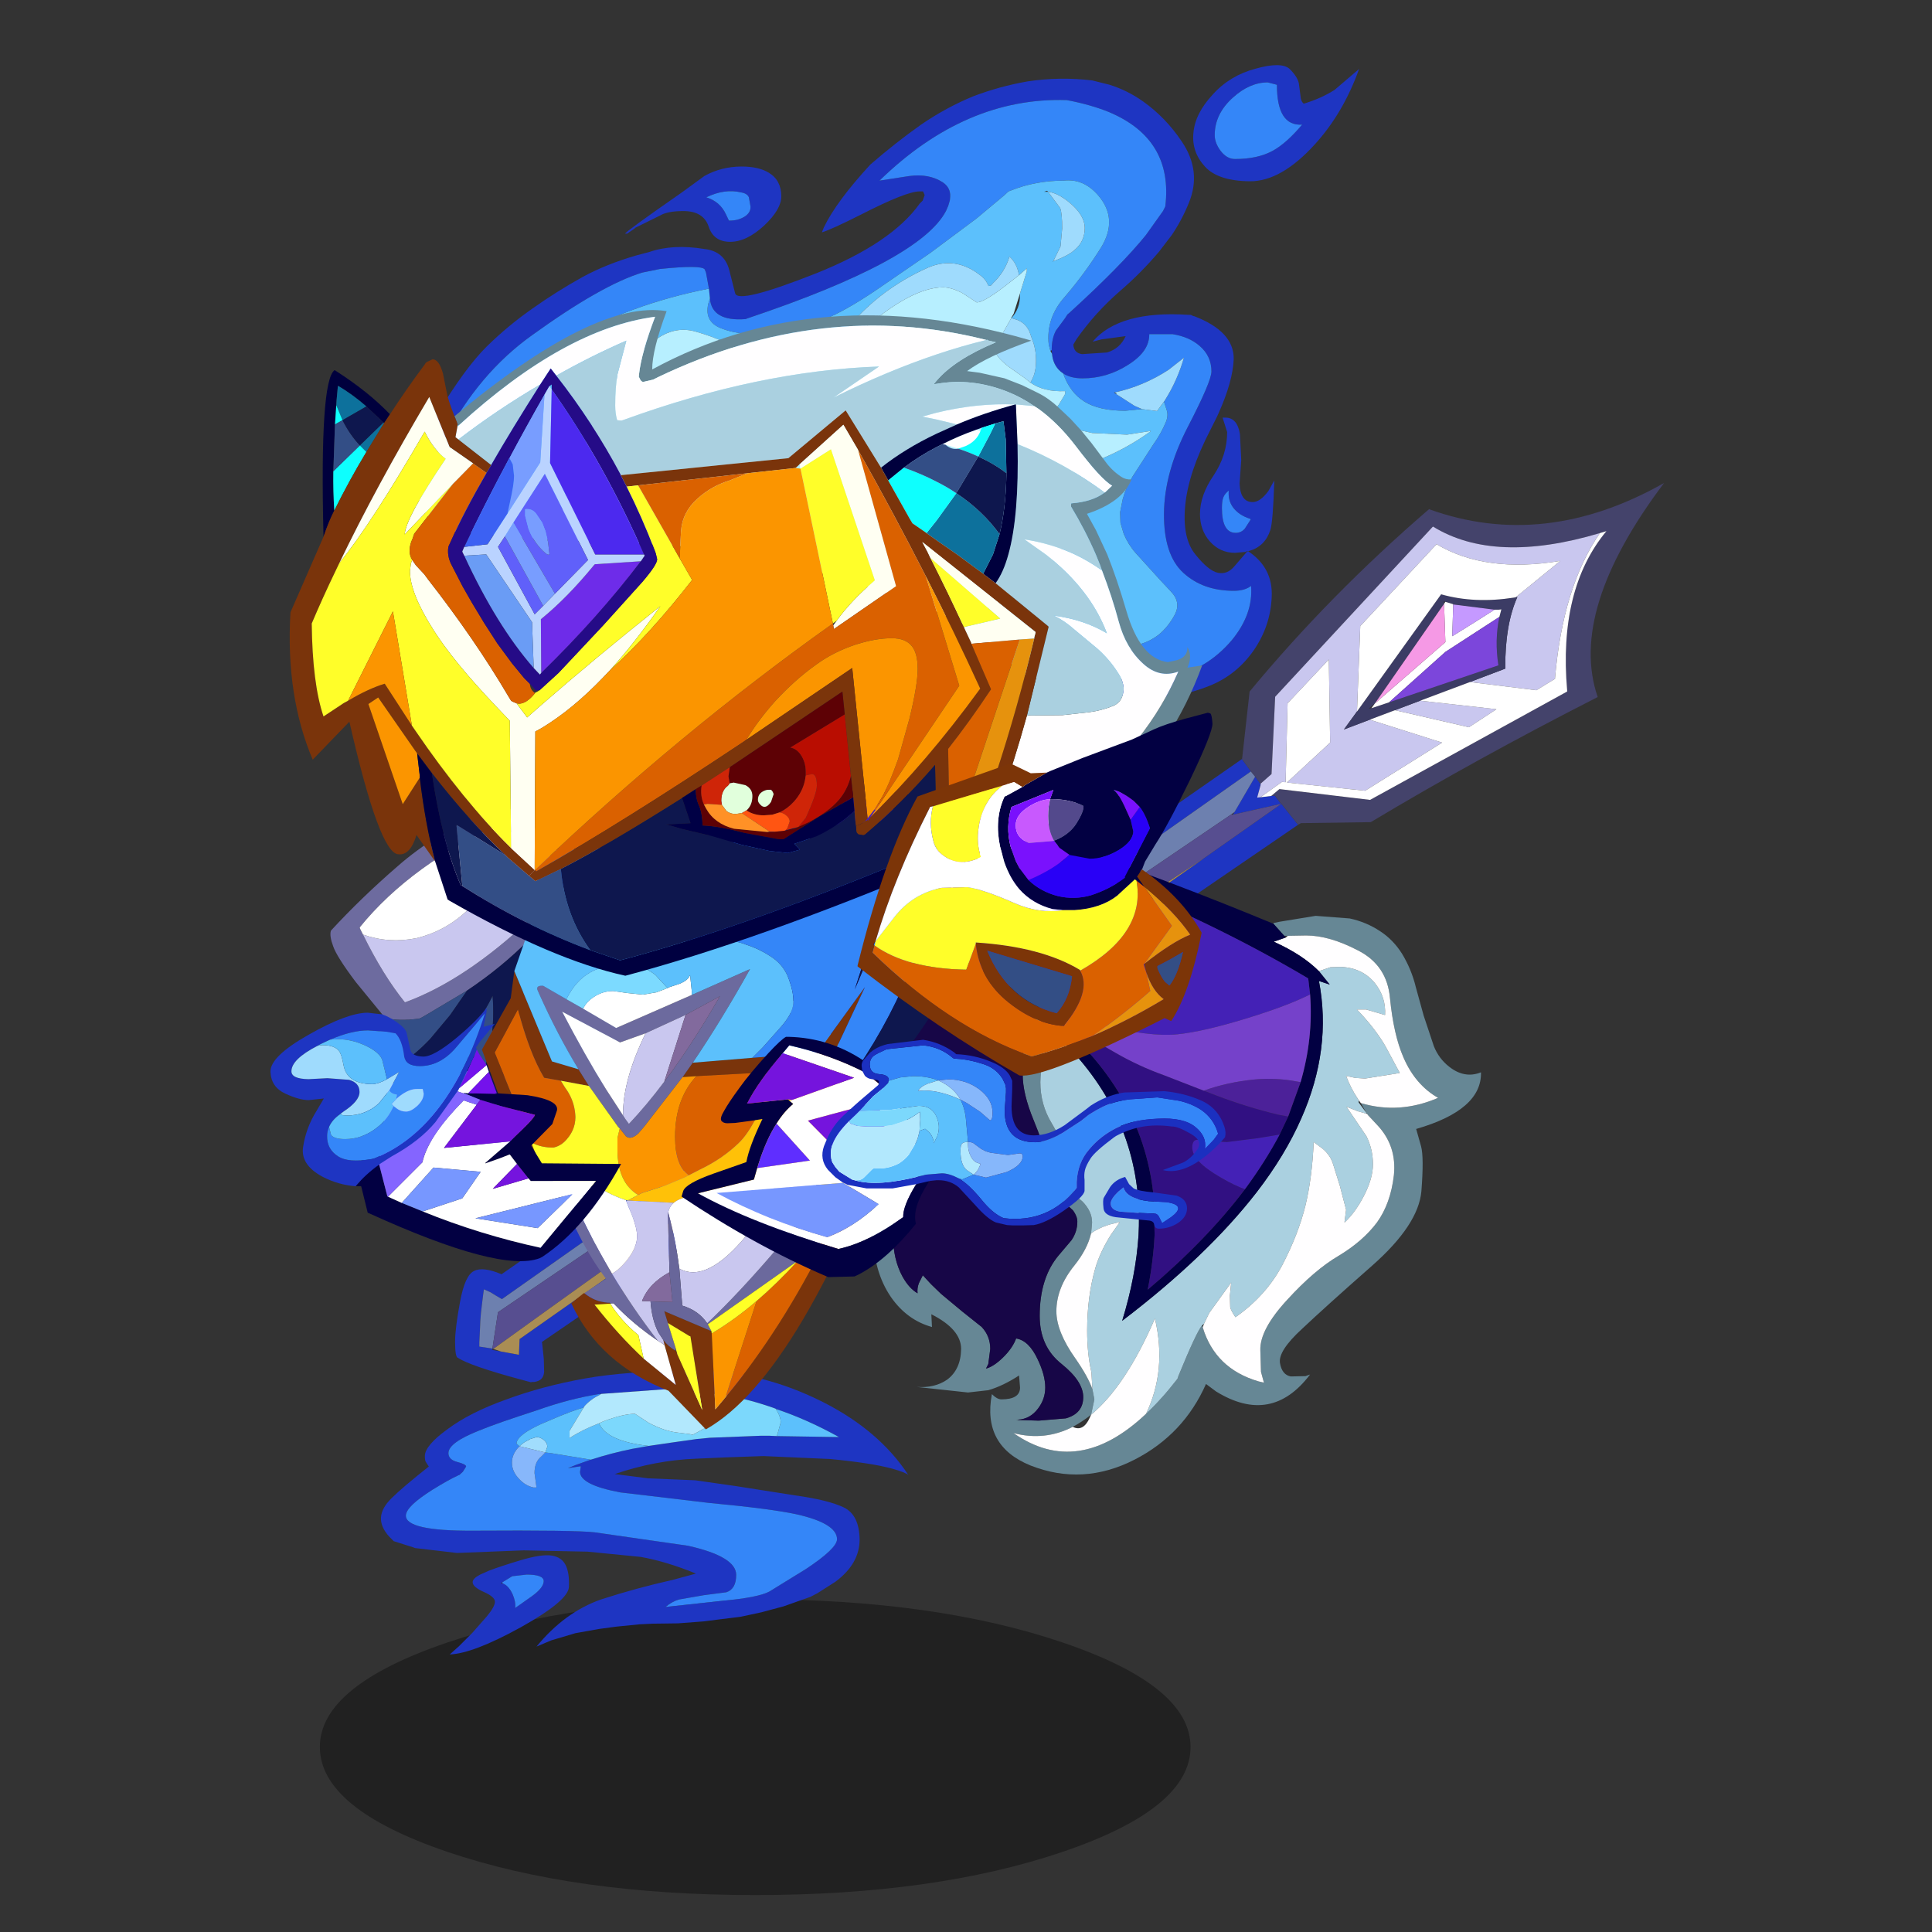 <svg xmlns:ffdec="https://www.free-decompiler.com/flash" xmlns:xlink="http://www.w3.org/1999/xlink" ffdec:objectType="frame" height="90" width="90" xmlns="http://www.w3.org/2000/svg"><rect width="100%" height="100%" fill="#333333" stroke="none"/><use ffdec:characterId="50" height="107.05" transform="translate(10.55 -18.05)" width="67.05" xlink:href="#a"/><defs><g id="a" transform="translate(-10.55 18.05)"><use ffdec:characterId="2" height="34.45" transform="translate(14.9 74.5) scale(.4)" width="101.4" xlink:href="#b"/><use ffdec:characterId="9" height="47.3" transform="translate(15.659 63.117) scale(.305)" width="87.4" xlink:href="#c"/><use ffdec:characterId="11" height="137.35" transform="translate(21.2 22.5) scale(.305)" width="184.65" xlink:href="#d"/><use ffdec:characterId="13" height="52.1" transform="translate(15.4 37.65) scale(.305)" width="44.3" xlink:href="#e"/><use ffdec:characterId="15" height="106.05" transform="translate(35.15 36.35) scale(.305)" width="110.95" xlink:href="#f"/><use ffdec:characterId="17" height="94.05" transform="translate(22.45 37.9) scale(.305)" width="76.2" xlink:href="#g"/><use ffdec:characterId="24" height="165.8" transform="translate(19.3 -18.045) scale(.305)" width="166" xlink:href="#h"/><use ffdec:characterId="31" height="101.65" transform="translate(13.5 14.45) scale(.305)" width="139.35" xlink:href="#i"/><use ffdec:characterId="33" height="55.45" transform="translate(39.95 33.2) scale(.305)" width="54.2" xlink:href="#j"/><use ffdec:characterId="40" height="39.25" transform="translate(31.75 47.598) scale(.305)" width="100.1" xlink:href="#k"/><use ffdec:characterId="49" height="47.6" transform="translate(12.6 44.233) scale(.305)" width="60.75" xlink:href="#l"/></g><g id="r" fill-rule="evenodd"><path d="M70.7 20.9q2.35 1.15 2.4 4.9 0 3.7-3.7 6.45L66.65 34l-1.05.55L61.5 36l-.75.2-2.6.7-3.25.7-2.85.35-2.75.35-3.95.3-3.85.05-2.05.1-3.5.35-2.6.35-3.65.65-3.7 1.1-2.25.95q4.3-5.25 9.85-7.2 5.4-1.75 11-3l3.5-.95q-4.5-1.85-8.45-2.55l-8.1-.8-9.75-.2-10.2.4-6.4-.75-.25-.1-3-.95-.7-.7Q-.1 23.85 0 22.4q.1-1.45 1.65-2.95 1.55-1.55 5.65-4.8l-.45-.7q-.15-.2-.15-.9 0-1.6 3.45-4.1 3.4-2.55 9-4.55 5.55-2.05 12-3.2Q37.55.05 47.75 0 57.9-.05 67.5 4.8q8.6 4.35 13.05 11.15-.4-.4-2.55-1-3.15-.85-9.4-1.45l-10.2-.45-5.7.2-4.6.2q-6.25.25-12.4 2.35l5.1.65 7.2.3 6.3.9 8.9 1.4q5.1.7 7.5 1.85m-29.8-9.4 3.4-.5 3.9-.55 2.05-.2 7.7-.3h1.4l1.1.05 9.5.15q-4.85-2.7-9.65-4.3l-.05-.05q-3.9-1.4-7.85-2.1l-9.05-.85-9.65.7h-.25q-4.7.75-9.6 2.5-6.2 2-8.85 3.1-4.7 1.85-4.7 3.45 0 1 1.35 1.35 1.35.35 1.35.7l-.5.8-.55.5q-.15 0-.25.1-1.25.55-3.85 2.15-4.05 2.55-4.05 3.95 0 2.35 10.25 2.3 15.75-.1 18.6.25l14.25 2.05q7.35 1.65 7.35 4.45 0 2.15-1.5 2.65l-3.45.45-3.75.65q-1.1.3-2.1 1.15l8.75-.95q5.4-.5 7.1-1.4l5.6-3.45q4.75-3.15 4.75-4.55 0-2.4-6.15-3.8-3.9-.85-13.45-1.75l-13.5-1.6q-6.15-1.15-6.15-3.15l.1-.65v-.2l-1.95.3q1.15-.5 2.35-.9l1.15-.4q3.1-1 6.3-1.65l2.55-.45M14 32.3q0-.55 1.15-1.15l1.35-.6q1.7-.65 4.85-1.6 3.2-.95 4.75-.7 1.5.25 2.1 1.45.6 1.2.5 3.35-.1 2.1-7.35 6.15-7.25 4-10.85 4.15l1.4-1.25 2.05-2.05 2.2-2.5q1.25-1.5 1.25-2.25t-1.7-1.5-1.7-1.5m4.5.05-.2.15h.3q.9.35 1.5 1.65.5 1.15.4 2.1l2.55-1.8q1.8-1.3 1.8-2.3 0-1-2.6-1l-2.2.25-1.55.95" fill="#1e35c2"/><path d="m32.05 13.6-1.15.4q-1.2.4-2.35.9l1.95-.3v.2l-.1.65q0 2 6.15 3.15l13.5 1.6q9.55.9 13.45 1.75 6.15 1.4 6.15 3.8 0 1.4-4.75 4.55l-5.6 3.45q-1.7.9-7.1 1.4l-8.75.95q1-.85 2.1-1.15l3.75-.65 3.45-.45q1.5-.5 1.5-2.65 0-2.8-7.35-4.45L32.65 24.7q-2.85-.35-18.6-.25-10.25.05-10.25-2.3 0-1.4 4.05-3.95 2.6-1.6 3.85-2.15.1-.1.25-.1l.55-.5.5-.8q0-.35-1.35-.7T10.3 12.6q0-1.6 4.7-3.45 2.65-1.1 8.85-3.1 4.9-1.75 9.6-2.5l.05.1q-1.45.7-2.4 1.75l-.15.25q-1.65.4-5.65 2.15-1.5.6-2.85 1.4-1.75 1.1-1.75 1.95l.45.4Q20 12.7 20 14.05q0 1.4 1.15 2.55.95 1 2.15 1.25h.45l-.3-2.2q0-1.7 1-2.5l.65-.65.85.1 6.1 1M18.6 32.5l-.1-.15 1.55-.95 2.2-.25q2.6 0 2.6 1t-1.8 2.3l-2.55 1.8q.1-.95-.4-2.1-.6-1.3-1.5-1.65" fill="#3486f8"/><path d="m21.15 11.55 3.95.95-.65.65q-1 .8-1 2.5l.3 2.2h-.45q-1.2-.25-2.15-1.25Q20 15.45 20 14.05q0-1.35 1.15-2.5" fill="#87b7fb"/><path d="M21.15 11.55q.65-.65 1.4-.95.1-.1.25-.15l.95-.3q.5 0 1 .35.65.45.65 1.15l-.3.85-3.95-.95" fill="#a1ddfd"/><path d="m60.45 10 .15-.45.45-1.65q0-.9-.75-2.05 4.8 1.6 9.65 4.3l-9.5-.15M33.3 8.05q1.2 2.75 7.6 3.45l-2.55.45q-3.2.65-6.3 1.65l-6.1-1-.85-.1.3-.85q0-.7-.65-1.15-.5-.35-1-.35l-.95.3q-.15.05-.25.15-.75.3-1.4.95l-.45-.4q0-.85 1.75-1.95 1.35-.8 2.85-1.4 4-1.75 5.65-2.15L28.8 9.2v1.1q1.9-1.25 4.5-2.25" fill="#5cc0fc"/><path d="m60.45 10-1.1-.05h-1.4l-7.7.3-2.05.2-3.9.55-3.4.5q-6.4-.7-7.6-3.45l.65-.3Q37 6.6 38.8 6.6l2.05 1.35q2.5 1.35 4.75 1.55l1.6.2.4.1q.8-.45 1.85-1l1.6-1.8q1.4-1.8 1.4-2.7l-.05-.6q3.95.7 7.85 2.1l.05.05q.75 1.15.75 2.05l-.45 1.65-.15.45" fill="#7cd8fc"/><path d="m52.4 3.7.05.6q0 .9-1.4 2.7l-1.6 1.8q-1.05.55-1.85 1l-.4-.1-1.6-.2q-2.25-.2-4.75-1.55L38.8 6.6q-1.8 0-4.85 1.15l-.65.3q-2.6 1-4.5 2.25V9.2l2.15-3.55.15-.25q.95-1.05 2.4-1.75.05-.1.2-.1l9.65-.7 9.05.85" fill="#b2e8fd"/></g><g id="s" fill-rule="evenodd"><path d="m124.65 47.8.55-.05.95 1.25-7.35 1.65.25-.4 3.15-5.4.8 1.1-.1.65-.4 1.45.5-.05 1.65-.2m1.55 1.2 2.55 3.2-115.5 79 .05.2.25 2.4.05 1.95q-.05.75-.5 1.15-.35.3-1 .4h-.4l-.1.05-1.5-.4q-7.8-2.1-9.7-3.35-.4-.15-.4-2.45 0-2 .75-6.05.75-4.1 2.15-4.75 1.35-.7 4.2.5l113.1-78.7v.05l1.35 1.85-114.4 80.6-.85-.5-.9-.55-1-.45-.1.7-.1.8-.25 2.1-.1 1.25-.05 1.25-.1 2v.65l2 .3v.15l-.1.05 1.4.25 2.75.5.1-2.4L114.4 57.3l11.8-8.3" fill="#1e35c2"/><path d="m121.55 44.05.65.8-3.15 5.4-.55.4-111.95 76-.85 5.55-2-.3v-.65l.1-2 .05-1.25.1-1.25.25-2.1.1-.8.1-.7 1 .45.9.55.85.5 114.4-80.6" fill="#6d80af"/><path d="M118.5 50.65h.3l7.35-1.65h.05l-11.8 8.3Q62 91.65 5.85 132.25l-.15-.05.85-5.55 111.95-76" fill="#574e90"/><path d="M114.4 57.3 9.85 130.75l-.1 2.4-2.75-.5-1.15-.4Q62 91.65 114.4 57.3" fill="#aa8d54"/><path d="m124.65 47.8 1.25-1.05 13.85 1.65 30.1-16.55v-.15q-1.35-15.5 6-24.35l-1 .3q-16.1 4.8-25.5-1l-24.1 26-.55 11.8-1.7 1.5-.8-1.1-.65-.8-1.35-1.85v-.05l1.15-10.3Q133.6 17.05 148.75 4q17.6 6.35 35.9-4Q170 19.45 174.5 32.65v.05q-18.55 9.45-34.65 19.1l-10.65.15-.45.25-2.55-3.2.05-.05-.1.05-.95-1.25-.55.05" fill="#44436b"/><path d="m123 45.95 1.7-1.5.55-11.8 24.1-26q9.4 5.8 25.5 1-5.65 8.2-6.85 22.1v.15l-2.85 1.75L155 30.4l5.4-2.05v-.1q-.05-6.6 1.85-10.85l-.25.05 6.8-5.55q-11.4 1.9-18.9-2.55l-11.65 12.5-.5 13.05-2 2.75 3.95-1.5 11.05 3.5L139 47l-11.95-1.25 6.6-6.1-.2-12.7-6.3 6.7-.3 12.05-.55-.05L123 48l-.5.05.4-1.45.15-.55-.05-.1m24.4-12.7 11.65 1.3-4.2 2.75-11.3-2.6 3.85-1.45" fill="#c9c7ef"/><path d="m155 30.4-7.6 2.85-3.85 1.45-3.85 1.45-3.95 1.5 2-2.75L150.6 17q5.1 1.45 11.15.5l.25-.05.25-.05q-1.9 4.25-1.85 10.85v.1L155 30.4m-12.35 3.1 16.7-5.65q-.6-3.85.15-7.4l.3-1.15-.4.05h-.65l-6.3-.8-.05-.05-1.15-.35-.25-.1.05.4-10.55 15.2-.95.8.4-.05 2.7-.9" fill="#3c3c65"/><path d="m174.85 7.65 1-.3q-7.35 8.85-6 24.35v.15l-30.1 16.55-13.85-1.65-1.25 1.05-1.65.2 3.3-2.35.55.05.3-12.05 6.3-6.7.2 12.7-6.6 6.1L139 47l11.75-7.35-11.05-3.5 3.85-1.45 11.3 2.6 4.2-2.75-11.65-1.3 7.6-2.85 10.15 1.25L168 29.9v-.15q1.2-13.9 6.85-22.1M162 17.45l-.25.05q-6.05.95-11.15-.5l-12.85 17.9.5-13.05 11.65-12.5q7.5 4.45 18.9 2.55l-6.8 5.55M142.65 33.5l-2.7.9.55-.75 10.75-9.35-.2-5.85.2-.3 1.15.35.05.05-.15 4.85q3.25-2 6.45-4.05h.65l.4-.05-.3 1.15-8.25 5.35-8.6 7.7" fill="#fff"/><path d="M159.5 20.45q-.75 3.55-.15 7.4l-16.7 5.65 8.6-7.7 8.25-5.35" fill="#7c46db"/><path d="m140.5 33.65 10.55-15.2.2 5.85-10.75 9.35" fill="#f599e5"/><path d="m152.45 18.55 6.3.8q-3.2 2.05-6.45 4.05l.15-4.85" fill="#c599ff"/></g><g id="t" fill-rule="evenodd"><path d="m7.95 31.55-.05-.05-4.05-4.95Q.95 22.7.4 21.1q-.6-1.6-.35-2.4 4.6-5 10.2-9.85Q15.9 3.9 23.75.5L24.9.3l.05-.05L26.2 0q3.7 0 6.5 5.5l.85 1.8.15.35Q35 10.9 35 13.5l-.1 1.4-4.6 5.2q-4.15 4.2-9.45 7.75l-6.3 3.75-.7.4-.35.15-1.5.15q-3.1.15-3.85-.55l-.2-.2M26.9 3.05v-1.2Q12.3 8.5 4.45 18.2l.05.2.45.9q3.05 6.2 6.4 10.35l.15-.05q9.1-3.35 19.1-12.75l.95-.9.15-.6.35-1.9q0-2.6-1.55-5.7-1.5-3.1-3.6-4.7" fill="#6d6b9f"/><path d="M4.95 19.3q3.95 1.4 8.15.55 4.15-1 7.35-3.85 3.65-3.2 5.3-7.65.95-2.6 1.15-5.3 2.1 1.6 3.6 4.7 1.55 3.1 1.55 5.7l-.35 1.9-.15.6-.95.9q-10 9.4-19.1 12.75l-.15.05Q8 25.5 4.95 19.3" fill="#c9c7ef"/><path d="m4.95 19.3-.45-.9-.05-.2Q12.3 8.5 26.9 1.85v1.2q-.2 2.7-1.15 5.3-1.65 4.45-5.3 7.65-3.2 2.85-7.35 3.85-4.2.85-8.15-.55" fill="#fff"/><path d="M33.7 7.65q.65.25 1.6.95 1.65 1.15 2.8 1.6 2.65 1 4.45 4.65 1.75 3.65 1.75 8.2l-.45 11.75q.05 3.85-1.6 6.75l-2.3 2.95q-3.45 3.35-6.6 5.1-4.6 2.5-9.85 2.5h-1.55q7.25-14.3 8.35-32l4.6-5.2.1-1.4q0-2.6-1.3-5.85m-17.85 43.6-.65-.3q-2.25-1.35-3.55-6.75 8.5-6.4 13.1-15.55 1 13.6-8.9 22.6m-6.1-11.7-.3-.6L8.2 36.7q-.7-1.4-.7-2.85 0-.65.35-2.25l.1-.05.2.2q.75.7 3.85.55l1.5-.15.35-.15.7-.4 6.3-3.75-2.6 3.75-3.05 3.65q-2.85 3-5.45 4.3" fill="#334e86"/><path d="M21.95 52.1q-4.3-.15-6.1-.85 9.9-9 8.9-22.6-4.6 9.15-13.1 15.55l-.1-.3q-.35-1.4-1.8-4.35 2.6-1.3 5.45-4.3l3.05-3.65 2.6-3.75q5.3-3.55 9.45-7.75-1.1 17.7-8.35 32" fill="#0e174e"/></g><g id="u" fill-rule="evenodd"><path d="M79.25 21.9v-.1l.95-.2 5.5-.9 5.2.4q2.55.55 4.65 1.95 2 1.3 3.35 3.45 1.45 2.4 2.1 5.1l1.2 4.35 1.55 4.65q.75 1.9 2.35 3.15 2.35 1.85 4.85.85.15 5.75-9.9 8.65l.75 2.65q.45 1.65.05 6.85-.45 5.15-7.55 11.4T83.6 83.8q-3.65 3.35-3.35 5.2.3 1.8 1.65 2.05l2.25-.05.7-.25q-5.9 7.8-14.35 2.6l-1.55-1.15q-3.4 7.7-10.9 11.55-7.9 4.05-15.9.9-7.4-3-5.9-10.9.8.8 1.45.8 2.85 0 2.85-1.8l-.15-1.85q-2.45 1.6-4.7 2.25l-3.1.35-7.85-.85q2.75.2 4.65-1.1 2.1-1.55 2.15-4.7 0-3-4.55-5.3l.1 1.95q-3.8-1.05-6.25-4.55-2.75-4-2.75-9.9l.4-2.4V63.5q-.6-17-18.5-33.45l5.55 3.35Q20.8 44.2 21.3 64.8v1.75l-.15 2.95q0 3.65 1.45 6.3 1 1.8 2.3 2.55-.1-.75.2-1.55l.6-1.2 1.25 1.35 1.55 1.5 3.25 2.7 2.95 2.35q1.3 1.4 1.3 3.35l-.3 2.3-.35.7q1.15-.3 2.55-1.65 1.5-1.45 2.05-2.95 1.95.3 3.3 3.2 1.15 2.4 1.15 4.3 0 1.75-1.1 3.2-1.2 1.6-3.05 1.7h-.3l.3.05 3.15.1 4.15-.35q2.65-.75 2.65-3.25 0-2.4-3.3-5.05-3.35-2.65-3.35-7.35 0-5.8 2.9-9.25l1.95-2.3q.9-1.3.9-2.85 0-.8-.65-1.7l-1.5-1.4q-3.45-3.35-5.1-6.25.8 0 1.5-.55.65-.5.65-1.1 0-.6-1.6-4.55-1.65-4-1.65-6.95t.15-3.8q.4-2.3 1.9-4.9l1.55 1.3-.4 3.3q-.5 4.05-.5 5.3 0 3.45 1.75 6.3 1.7 2.85 1.7 3.85 0 .95-.5 1.55-.6.85-1.85.6.15.5 1.35 1.35l1.75 1.35.9 1.7.4.75.9.75q1.5 1.5 1.5 3.25l-.15 1.65q-.55 2.4-2.55 4.9-2.75 3.4-2.75 7 0 3.1 2.9 7.2 1.95 2.8 2.6 4.7l.3 1.55-.5 2.35Q50 98 48.6 98.75q-4.3 2.2-9.05.95 9.85 6.9 20.25-2.95 2.4-2.25 4.8-5.35l.15-.45q2.7-6.6 3.6-7.7l.1.3q1.9 6.3 8.5 8.25l.85.2-.45-1.65-.1-3.3q-.1-3.15 4.1-7.7 4.2-4.6 7.9-6.75 3.65-2.2 5.8-5.05 2.1-2.9 2.6-7.25.45-4.4-2.45-7.55l-1.45-1.55-.2-.25-.1-.15-.85-1.5q5.9 1.75 11.8-.8-3.5-2-5.3-6.2-1.5-3.45-2.05-9.05-.45-5-4.85-7.25-4.4-2.3-7.95-2.3l-2.8.05h-.55l-1.65-1.85" fill="#668795"/><path d="M44.55 37.5q12.9 11.25 14.05 26.55l-.05.05h.05q.2 2.6.05 5.35-.4 6.25-2.5 13.1 13-9.9 20.55-19.65 4.35-5.65 6.8-11.25 4.7-10.6 2.7-21l1.65.55-1.65-2.05 1.75-.6 1.6-.05q3.35.15 5.25 2.55 1.65 2.1 1.5 4.8L93.4 35H92q2.75 2.85 4.35 5.6l2.2 4.1-5.3.85-1.5-.1-1.4-.3q.7 1.85 1.7 3.35l.05.1.2.3-.05.25.05.1 1.15 1.55-.05.1-1.25-.35-1.75-.7 3.05 4.5q1 2 1 4.3 0 2.2-1.45 4.95-1.25 2.4-2.85 3.9h-.05l.25-1.9-.95-3.65-1-3.2q-.4-1.45-1.65-2.5l-1.35-1q-.25 5.5-1.25 9.65-1.1 4.45-3.55 9.15-2.5 4.7-7.15 7.95-.65-.95-.8-1.5l-.05-1.8.2-2-3.35 4.65-.8 1.65-.3.25q-.9 1.1-3.6 7.7l-.15.45q-2.4 3.1-4.8 5.35 3.2-6.7 1.35-14.55-4.45 10.3-9.75 14.7l.5-2.35-.3-1.55-.15-2.6q-.65-2.8-.65-6.35 0-5.2 1.25-9.55.7-2.4 2.35-5.05l1.4-2-1.6.4q-1.75.55-2.8 1.35l.15-1.65q0-1.75-1.5-3.25l-.9-.75-.4-.75-.9-1.7-1.75-1.35q-1.2-.85-1.35-1.35 1.25.25 1.85-.6.5-.6.5-1.55 0-1-1.7-3.85-1.75-2.85-1.75-6.3 0-1.25.5-5.3l.4-3.3" fill="#aad0e0"/><path d="M86.2 29.15q-2.55-2.55-6.9-4.5l1.85-.65.3-.25 2.8-.05q3.55 0 7.95 2.3 4.4 2.25 4.85 7.25.55 5.6 2.05 9.05 1.8 4.2 5.3 6.2-5.9 2.55-11.8.8l-.3-.4-.2-.3-.05-.1q-1-1.5-1.7-3.35l1.4.3 1.5.1 5.3-.85-2.2-4.1Q94.75 37.85 92 35h1.4l2.9.85q.15-2.7-1.5-4.8-1.9-2.4-5.25-2.55l-1.6.05-1.75.6M51.4 69.2q1.05-.8 2.8-1.35l1.6-.4-1.4 2q-1.65 2.65-2.35 5.05-1.25 4.35-1.25 9.55 0 3.55.65 6.35l.15 2.6q-.65-1.9-2.6-4.7-2.9-4.1-2.9-7.2 0-3.6 2.75-7 2-2.5 2.55-4.9m0 27.7q5.3-4.4 9.75-14.7Q63 90.05 59.8 96.75q-10.4 9.85-20.25 2.95 4.75 1.25 9.05-.95 1.6.8 2.6-1.4l.2-.45M68.65 83l.8-1.65 3.35-4.65-.2 2 .05 1.8q.15.55.8 1.5 4.65-3.25 7.15-7.95 2.45-4.7 3.55-9.15 1-4.15 1.25-9.65l1.35 1q1.25 1.05 1.65 2.5l1 3.2.95 3.65-.25 1.9h.05q1.6-1.5 2.85-3.9 1.45-2.75 1.45-4.95 0-2.3-1-4.3l-3.05-4.5 1.75.7 1.25.35.15.05.2.25 1.45 1.55q2.9 3.15 2.45 7.55-.5 4.35-2.6 7.25-2.15 2.85-5.8 5.05-3.7 2.15-7.9 6.75-4.2 4.55-4.1 7.7l.1 3.3.45 1.65-.85-.2q-6.6-1.95-8.5-8.25l.2-.55" fill="#fffeff"/><path d="m5.55 33.4-1.8-14.85.25-.45q25.4 7.05 39 18.1-1.5 2.6-1.9 4.9-.15.85-.15 3.8 0 2.95 1.65 6.95 1.6 3.95 1.6 4.55 0 .6-.65 1.1-.7.55-1.5.55 1.65 2.9 5.1 6.25l1.5 1.4q.65.9.65 1.7 0 1.55-.9 2.85l-1.95 2.3q-2.9 3.45-2.9 9.25 0 4.7 3.35 7.35 3.3 2.65 3.3 5.05 0 2.5-2.65 3.25l-4.15.35-3.15-.1v-.05q1.85-.1 3.05-1.7 1.1-1.45 1.1-3.2 0-1.9-1.15-4.3-1.35-2.9-3.3-3.2-.55 1.5-2.05 2.95-1.4 1.35-2.55 1.65l.35-.7.3-2.3q0-1.95-1.3-3.35l-2.95-2.35-3.25-2.7-1.55-1.5-1.25-1.35-.6 1.2q-.3.8-.2 1.55-1.3-.75-2.3-2.55-1.45-2.65-1.45-6.3l.15-2.95V64.8q-.5-20.6-15.75-31.4" fill="#170647"/><path d="M14.3 2.55 16 0q32.6 9.2 63.1 21.85l.15.05 1.65 1.85.25.25-1.85.65q4.35 1.95 6.9 4.5l1.65 2.05-1.65-.55q2 10.4-2.7 21-2.45 5.6-6.8 11.25-7.55 9.75-20.55 19.65 2.1-6.85 2.5-13.1.15-2.75-.05-5.35v-.05q-1.15-15.3-14.05-26.55L43 36.2Q29.4 25.15 4 18.1l.55-.8q22.65 6.1 36.3 15.4l3.85 2.85h.1l-.05.05 1 .85Q59.6 48.05 61 64.1l.1 5.35q-.2 4.05-1.05 8.35 9.05-7.65 14.85-15.35 3.1-4.2 5.3-8.35l1.3-2.75 1.9-5.25q1.95-6.7 1.45-13.4l-.25-2.15-.05-.3Q55.5 13 14.3 2.55" fill="#020042"/><path d="m81.5 51.35-1.3 2.75-3.3.55-4.75.6-2.6-.15-1.9-.2q-.8 0-.8 1.2 0 2.05 4.25 4.5 2.2 1.3 3.8 1.85-5.8 7.7-14.85 15.35.85-4.3 1.05-8.35L61 64.1q-1.4-16.05-15.25-27.65l1.9 1.05q3.7 1.9 7.45 4.1 3.55 2.05 7.45 3.45l6.05 2.35 1.95.75q4.6 1.75 9.35 2.9l1.6.3" fill="#311082"/><path d="M4.55 17.3 14.3 2.55Q55.5 13 84.55 30.25l.05.3.25 2.15q-3.35 1.7-9.5 3.6-6.8 2.1-10.85 2.5-4.05.4-11.45-1.4l-8.25-1.85h-.1l-3.85-2.85Q27.2 23.4 4.55 17.3M80.2 54.1q-2.2 4.15-5.3 8.35-1.6-.55-3.8-1.85-4.25-2.45-4.25-4.5 0-1.2.8-1.2l1.9.2 2.6.15 4.75-.6 3.3-.55" fill="#4421b6"/><path d="m83.4 46.1-1.9 5.25-1.6-.3q-4.75-1.15-9.35-2.9l-1.95-.75q3.65-1.3 7.7-1.7 2.65-.25 5.3.1l1.8.3" fill="#4c2199"/><path d="M84.85 32.7q.5 6.7-1.45 13.4l-1.8-.3q-2.65-.35-5.3-.1-4.05.4-7.7 1.7l-6.05-2.35q-3.9-1.4-7.45-3.45-3.75-2.2-7.45-4.1l-1.9-1.05-1-.85.05-.05 8.25 1.85q7.4 1.8 11.45 1.4 4.05-.4 10.85-2.5 6.15-1.9 9.5-3.6" fill="#7541ca"/></g><g id="v" fill-rule="evenodd"><path d="m41.3 37.3 9.95-.8 7.25-10-4.75 10.15 3.6 2.25 3.45 2.15 3.45 2.15Q48.95 85.75 34.2 94.05l-5.7-5.9q-10.55-4.1-14.85-13.35l1.95-1.6-.05.1.1-.05q1.6 1.3 3.55 1.45h.3v.15l-2.3.15q3.6 4.6 7.5 8.25l.55.45 4.35 3.55-1.7-6.05-.2-.8q.75 1 1.9 1.65l.25.55 3.8 8.5-1.8-11.25-.15-.05-3.3-2-.55-1.8 7.2 3.05.05.35.55 11.6 1.55-1.85Q45.85 78.7 52.65 64.9l.4-.9 2.45-5.25q2.8-6.5 5.25-13.6l-9.7-6.05-6.4.35-11.9.65-2.1.15 1.55-2.2 9.1-.75M4.95 24.05l5.75 13.8 4.05 1.2 1.6 2.55-4.3-.8-2.55-.45q-2.25-3.75-4-10.45l-3.55 6.6L7.5 50.2l2.15 5.35-3-1.5-6.65-18 4.4-7.85.55-4.15" fill="#7a340b"/><path d="M14.75 39.05q-3.25-5.35-6-11.5l-.3-.7q-.1-.5.55-.55h.35l3.55 2.05 2.55 1.45 5.05 2.95 11.55-5.05 8.9-3.95q-4.35 7.8-8.75 14.3l-1.55 2.2-5.85 7.55-.9 1.05q-1.15 1.05-1.9.45l-.95-1.2-.25-.25-4.45-6.25-1.6-2.55M25 33.55l-3.9 1.4-8.85-4.7q3.5 6.7 6.7 11.85l2.6 4 .35.55.55.75q2.7-2.85 5.4-6.45 4.25-5.65 8.5-13.05l-5.25 2.85-6.1 2.8" fill="#6c6a9e"/><path d="M7.5 50.2 1.95 36.5l3.55-6.6q1.75 6.7 4 10.45l2.55.45.65 1.05q1.35 1.8 1.55 4 .2 2.2-1.3 3.9-.85 1-2 1.25-1.9.05-3.45-.8m25.25-10.1 11.9-.65q-2.6 8.2-5.45 10.9-2.5 2.4-5.85 4l-1.75.9q-2.1-1.45-2.1-5.9 0-5.75 3.25-9.25m19.9 24.8q-6.8 13.8-15.45 24.25l4.75-14.7q3.15-2.7 6.3-6.15l4.4-3.4" fill="#da6100"/><path d="m30.65 40.25 2.1-.15q-3.25 3.5-3.25 9.25 0 4.45 2.1 5.9l-.7.35-3 1.25-3.45 1.1-.6.3q-3.15-1.9-3.15-6.95v-1.75l.35-1.45.95 1.2q.75.6 1.9-.45l.9-1.05 5.85-7.55m6.55 48.9L35.65 91l-.55-11.6q3.45-2.05 6.85-4.95l-4.75 14.7" fill="#fb9500"/><path d="M9.65 55.55 7.5 50.2q1.55.85 3.45.8 1.15-.25 2-1.25 1.5-1.7 1.3-3.9-.2-2.2-1.55-4l-.65-1.05 4.3.8 4.45 6.25.25.25-.35 1.45v1.75q0 5.05 3.15 6.95l-1.6.85-.25-.05q-1.85-.6-3.65-1.65l-.3-.2-5.1-.65-1.45-.2-.4-.1-1.45-.7" fill="#fffe29"/><path d="m44.65 39.45 6.4-.35 9.7 6.05q-2.45 7.1-5.25 13.6-.55-.55-1.25-.95-1.5-.8-3.1-1.25l-2-.45-3.8-.45-1.45.05q-2.95.25-5.75 1.2l-6.2 1.55q-1.75.25-2.65 1l-7.05-.35 1.6-.85.6-.3 3.45-1.1 3-1.25.7-.35 1.75-.9q3.35-1.6 5.85-4 2.85-2.7 5.45-10.9" fill="#ffc108"/><path d="m28.35 26.65.3-.15 1.65-.55q1.15-.5 1.45-1.2h.05l.25 2.35v.6L20.5 32.75l-5.05-2.95Q16 28.7 17.1 28q1.35-.9 2.95-.9l2.1.3 2.45.25 2.05-.35 1.7-.65m-6.8 19.45-2.6-4q-3.2-5.15-6.7-11.85l8.85 4.7 3.9-1.4q-3.5 7.15-3.45 12.55m6.35 35.1 1.7 6.05-4.35-3.55-.55-.45-.8-3.6-.25-.2q-2.4-2-4.05-4.6l.15-.05h.35l.2.2q2.75 2.9 6.55 5.5l.8.5.25.2m1.4-21.75q.9-.75 2.65-1l6.2-1.55q2.8-.95 5.75-1.2l1.45-.05q-2.45 5.1-4.75 8.55-6.2 7.65-10.45 5.3l-.05-.35q-.55-4.3-1.65-8.2.15-.9.85-1.5m-7.3-.4.05.15.95 2.35q.7 1.85.7 3.05 0 1.7-1.7 3.8-1.3 1.5-2.15 1.85l-.05-.1q-3.7-6.2-6.6-13l-.25-.6 5.1.65.3.2q1.8 1.05 3.65 1.65" fill="#fff"/><path d="M55.5 58.75 53.05 64l-.4.9-4.4 3.4L34.5 78l-.1-.15q4.9-4.65 10.7-11.45 4.25-5.8 6.05-9.85 1.6.45 3.1 1.25.7.4 1.25.95m-36 15.95h-.3q-1.95-.15-3.55-1.45l3.3-2.2q-4.5-5.95-7.4-14.6l1.65.7q2.9 6.8 6.6 13l.05.1q3.2 5.35 7 10.25-3.8-2.6-6.55-5.5l-.2-.2h-.35l-.25-.1" fill="#6b699d"/><path d="M21.55 46.1Q21.5 40.7 25 33.55l6.1-2.8-3.25 10.2q-2.7 3.6-5.4 6.45l-.55-.75-.35-.55m6.15 34.3.2.8-.25-.2-.8-.5q-3.8-4.9-7-10.25.85-.35 2.15-1.85 1.7-2.1 1.7-3.8 0-1.2-.7-3.05l-.95-2.35.2-.1 7.05.35q-.7.6-.85 1.5l-.05-.1v.35l.25 8.85q-3.15 1.7-4.2 4.4l1.3.05q.2 2.8 1.2 4.75l.75 1.15m17.65-24.75 3.8.45 2 .45q-1.8 4.05-6.05 9.85-5.8 6.8-10.7 11.45-1.3-1.95-3.8-2.7l-.45-5.65q4.25 2.35 10.45-5.3 2.3-3.45 4.75-8.55" fill="#c9c7ef"/><path d="M35.05 79.05 27.85 76l.55 1.8 1.15 3.7.05.55q-1.15-.65-1.9-1.65l-.75-1.15q-1-1.95-1.2-4.75l3.35.1-.45-4.45v-.1l-.25-8.85.05-.25q1.1 3.9 1.65 8.2l.05.35.45 5.65q2.5.75 3.8 2.7l.1.15.55 1.05" fill="#68669a"/><path d="m31.1 30.75 5.25-2.85q-4.25 7.4-8.5 13.05l3.25-10.2M25.75 74.5l-1.3-.05q1.05-2.7 4.2-4.4v.1l.45 4.45-3.35-.1" fill="#826a9d"/><path d="m35.1 79.4-.05-.35L34.5 78l13.75-9.7q-3.15 3.45-6.3 6.15-3.4 2.9-6.85 4.95m-6.7-1.6 3.3 2 .15.05 1.8 11.25-3.8-8.5-.3-1.1-1.15-3.7m-3.7 5.45Q20.8 79.6 17.2 75l2.3-.15h.1q1.65 2.6 4.05 4.6l.25.2.8 3.6" fill="#ffff26"/><path d="M12.9 28.35q1.4-2.85 3.65-4.1 2.1-1.2 5.35-1.2 2.6 0 4.6 1.6l1.85 2-1.7.65-2.05.35-2.45-.25-2.1-.3q-1.6 0-2.95.9-1.1.7-1.65 1.8l-2.55-1.45" fill="#7cdaff"/><path d="m8.85 12.85 1.8-1.05q2.15-1 4.4-1.2l1.95-.25q2.15-.05 3.7 1.45 1.55 1.5 2.7 3.55 1.2 2.25 3.5 3.3 2 .8 4.2.85 2.4-.25 4.8 0 2.25-.35 4.4.5 2.2.7 4.15 2.05 1.75 1.25 2.45 3.3.8 2.2.65 3.75-.15 1.5-1.9 3.5l-2.75 3.1-1.6 1.6-9.1.75q4.4-6.5 8.75-14.3l-8.9 3.95v-.6l-.25-2.35v-.05l-.05.05q-.3.7-1.45 1.2l-1.65.55-.3.15-1.85-2q-2-1.6-4.6-1.6-3.25 0-5.35 1.2-2.25 1.25-3.65 4.1L9.35 26.3H9q-.65.05-.55.55l.3.7q2.75 6.15 6 11.5l-4.05-1.2-5.75-13.8 3.9-11.2" fill="#5cc0fc"/><path d="m41.3 37.3 1.6-1.6 2.75-3.1q1.75-2 1.9-3.5.15-1.55-.65-3.75-.7-2.05-2.45-3.3Q42.5 20.7 40.3 20q-2.15-.85-4.4-.5-2.4-.25-4.8 0-2.2-.05-4.2-.85-2.3-1.05-3.5-3.3-1.15-2.05-2.7-3.55-1.55-1.5-3.7-1.45l-1.95.25q-2.25.2-4.4 1.2l-1.8 1.05 2.45-7.3 53.25-2.4-7.6 23.7L67 3.05l4.15-.2Q68 23.3 57.35 38.9l-3.6-2.25L58.5 26.5l-7.25 10-9.95.8" fill="#3486f8"/><path d="M57.35 38.9Q68 23.3 71.15 2.85l-4.15.2-10.05 23.8 7.6-23.7-53.25 2.4.15-.35L75.3 0q4.6 19.25-14.5 41.05l-3.45-2.15" fill="#0e174e"/></g><g id="w" fill-rule="evenodd"><path d="m135.1 2.8.25 1.9q.05.85.5 1.2 2.65-.8 4.7-2.1L144.3.6q-2.4 6.7-6.7 11.45-5.2 5.75-10 5.7-4.85-.05-6.85-2.25-2.05-2.25-1.75-5.15.25-2.95 2.95-5.85 2.6-2.9 6.55-3.95 3.95-1.1 5.2.05 1.2 1.2 1.4 2.2M97.35 43.55q0-1.8.65-3l1.4-1.9.35-.55.3-.25q7.95-7.25 11.7-11.9l2.6-3.65.35-.7q1.25-10.25-8.55-14.4-2.8-1.15-6.5-1.85-15.45-.5-28.6 12.3l4.55-.7q3-.4 5.1.95 1.2.8 1.15 2.15l-.05.6-.25.85-.35.8q-3.95 7.55-30.35 16.4l-.25.1q-5.15.4-5.45-3.15l.05-.05h-.05L45 34.15l-.45-2.45-.2-.5q-.55-.7-6.85-.05l-2.7.55q-6.2 1.9-16.8 9.55Q9.8 47.1 4.6 57.1 2.35 61.35.7 66.4l-.5 1.45q-1-7.5 3.3-14.55 4.3-7.1 7.55-10.3 3.25-3.2 7.05-5.85 3.6-2.55 7.55-4.75 3.65-2 8.35-3.35l1.9-.5q3.6-1.25 8.45-.45 3 .35 3.75 3.2l.1.4.8 3.15q.4 1.7 12.4-3.05 11.5-4.6 15.8-10.65l.45-.45.3-.85-.25-.55h-.55q-2 0-8.85 3.5-4.65 2.35-6.05 2.75l.3-.75q1.9-3.95 7.1-9.6 3.8-3.3 7.75-6.1 3.8-2.6 7.9-4.3 4.05-1.55 8.35-2.3 4.95-.75 9.9-.15l2.6.65q2.75.85 5.15 2.55 3.45 2.45 5.9 6.1 3.1 4.55 1.1 9.4-1.05 2.6-2.6 4.9l-1.95 2.55q-2.75 3.25-5.95 6-3.8 3.3-6.65 7.35l-.5.85q.1 1.3 1.35 1.45l3.8-.25q2-.6 2.85-2.5l-3.7.5-1.35.35q4.1-4.8 14.65-4.1h.35l.4.2h.1q6.15 2.35 6.05 6.6-.15 3.4-2.3 8.2l-.25.55-1 2q-3.35 6.45-3.85 11.5t1.55 7.55q2 2.5 3.45 2.8 1.45.3 2.55-1.05l1.9-2.2.15-.05q3.85 2.55 3.6 7.05-.2 4.4-2.75 8.1-2.65 3.8-6.85 5.45-4.55 1.8-9.4 1.85l-9.8-1-6.85-2.15q1.2-.15 2.25-1.35l.75-.85 5.95 1.55q2.75.85 5.7.95l.1.1v-.1l5.15-.35q5.7-1 9.65-5.65 3.3-4 2.95-8.3-.95.75-2.65.75-4.7 0-7.7-2.75t-2.95-9.05q.05-6.3 3.65-13.25t3.6-8.45q0-2.35-1.8-3.9-1.6-1.4-4.15-1.8h-3.55q.05 2.65-3.25 4.7-3.2 2.05-6.95 2.05-1.8 0-2.95-.75l-.4-.3q-1.15-1-1.3-2.7l-.05-.55m34.4-40.5L131.7 3l-1.35-.35q-2.75 0-5.3 2.3-2.8 2.5-2.8 5.75 0 1.2.9 2.4.95 1.25 2.2 1.25 3.45 0 5.75-1.25 2.1-1.15 4.5-4-3.85.25-3.85-6.05m-4.4 71.2q-.2-.1-.3.1l-1.7.15q-2.3 0-3.85-1.75-1.5-1.7-1.5-4.2 0-2.85 2.1-5.9 2.05-3.1 2.05-6.6l-.7-2.2h.5q1.75.05 2.15 2.5l.2 3.95-.25 3.6q.1 2.85 2 2.85 1.15 0 2.4-1.7l.9-1.6q-.2 6.3-.6 7.55-.8 2.5-3.2 3.2l-.2.05M124.4 65q-.55.4-.8.95-.25.55-.25 1.7 0 3.8 2.1 3.8.85 0 1.4-.65l.9-1.4-.1-.1q-1.75-.55-2.65-1.8-.75-1.1-.6-2.5M50.6 23.05q.8-.6.75-1.45l-.25-1.4q-.25-.6-1.2-.75-2.5-.6-5.3.75 2.1.65 3 2.6l.45.95q1.45.05 2.55-.7m-5.65 1.6q-.8-2.35-3.85-2.35-2.45 0-3.6.7l-3.75 1.85-.15.15-1.1.75h-.3q.05-.3 8.6-6.25l3.5-2.55q2.6-1.45 5.7-1.45 2.6 0 4.15.95 1.9 1.15 1.9 3.6 0 2-2.6 4.45-2.7 2.5-5.2 2.5-2.55 0-3.3-2.35" fill="#1e35c2"/><path d="M131.75 3.05q0 6.3 3.85 6.05-2.4 2.85-4.5 4-2.3 1.25-5.75 1.25-1.25 0-2.2-1.25-.9-1.2-.9-2.4 0-3.25 2.8-5.75 2.55-2.3 5.3-2.3l1.35.35.05.05m-86.6 32.6q.3 3.55 5.45 3.15l.25-.1q26.4-8.85 30.35-16.4l.35-.8.25-.85.05-.6q.05-1.35-1.15-2.15-2.1-1.35-5.1-.95l-4.55.7q13.15-12.8 28.6-12.3 3.7.7 6.5 1.85 9.8 4.15 8.55 14.4l-.35.7-2.6 3.65q-3.75 4.65-11.7 11.9l-.3.25-.35.55-1.4 1.9q-.65 1.2-.65 3l-.2.1-.25-.95q-.45-4.05 2.45-7.3 3.05-3.55 5.55-7.55 2.65-4.35-.45-7.95-2.25-2.6-5.25-2.25-4.3 0-8.05 1.5l-.4.15-.65.6-4.25 3.55-7.05 5.25-8.3 5.7q-4.75 3.2-7.9 4.45-3.15 1.2-7.85 1.95-4.75.75-8.15-.7-2.65-1.2-1.45-4.45M99.1 47.1q1.15.75 2.95.75 3.75 0 6.95-2.05 3.3-2.05 3.25-4.7h3.55q2.55.4 4.15 1.8 1.8 1.55 1.8 3.9 0 1.5-3.6 8.45-3.6 6.95-3.65 13.25-.05 6.3 2.95 9.05 3 2.75 7.7 2.75 1.7 0 2.65-.75.35 4.3-2.95 8.3-3.95 4.65-9.65 5.65l-5.15.35h-.1l-.75-1.25q-.3-.85-.25-1.75.05-1.25.85-1.9l.85-.45q1.6-.4 3.05-1.5 1.45-1.2 2.45-3.05 1-1.9-.6-3.55l-1.5-1.6-1.95-2.15-1.95-2.15q-1.1-1.25-1.8-2.9l-.5-1.7-.05-1.6.4-2q.5-1.85 1.5-3.45l1.65-2.55 1.55-2.4q1.15-1.6 1.9-3.4.4-1 .1-1.85l-.4-1.25.15-.2.05-.1q1.85-2.95 2.85-6.4l-2.35 1.85q-3.85 2.5-8.2 3.45h-.1v.05l.3.2 2.8 1.8 1.15.5-2.55.25q-4 0-6.25-1.4-2.2-1.35-3.25-4.3m-94.5 10q5.2-10 13.4-15.85 10.6-7.65 16.8-9.55l2.7-.55q6.3-.65 6.85.05l.2.5.45 2.45Q21 38.85 4.6 57.1M124.4 65q-.15 1.4.6 2.5.9 1.25 2.65 1.8l.1.1-.9 1.4q-.55.65-1.4.65-2.1 0-2.1-3.8 0-1.15.25-1.7t.8-.95M50.6 23.05q-1.1.75-2.55.7l-.45-.95q-.9-1.95-3-2.6 2.8-1.35 5.3-.75.95.15 1.2.75l.25 1.4q.05.85-.75 1.45" fill="#3486f8"/><path d="M97.4 44.1q.15 1.7 1.3 2.7l.4.3q1.05 2.95 3.25 4.3 2.25 1.4 6.25 1.4l2.55-.25 2.3.3.1-.15.95-1.3.4 1.25q.3.85-.1 1.85-.75 1.8-1.9 3.4l-1.55 2.4-1.65 2.55q-1 1.6-1.5 3.45l-.4 2 .05 1.6.5 1.7q.7 1.65 1.8 2.9l1.95 2.15 1.95 2.15 1.5 1.6q1.6 1.65.6 3.55-1 1.85-2.45 3.05-1.45 1.1-3.05 1.5l-.85.45q-.8.65-.85 1.9-.05.9.25 1.75l.75 1.25q-2.95-.1-5.7-.95l-5.95-1.55-.75.85q-1.05 1.2-2.25 1.35h-.5q-1.5-.1-3.05-1.55l-3.1-3.2q-2.55-2.3-7-4.45 7.55-.7 13.5-6.35 5.3-5.05 5.3-7.85l-.15-2.8-.2-2.3q0-2.4 1.5-3.45.35-.25 3.55-1.55 3.9-1.65 7.3-4.1l.05-.05h-.1l-3.55.55-5.3-.25-4.1-.95q-1.5-.6-2.25-1.75l1.25-1.65.95-1.6v-.45q-3.25.15-5.3-1.3.65-1.05.8-2.3.2-1.95-.3-3.65l-.65-1.85q-.7-1.5-2.25-1.9l-.5-.15q1.35-1.5 1.3-3.55v-.2l1.05-3.4v-.45l-1.2 1.05q-.25-1.75-1.45-2.85-.7 2.35-2.55 4.1l-.25.3-.4.1q-.4-1.05-1.4-1.75-3.7-2.8-7.75-1.1-4 1.75-7.45 4.45-3.5 2.8-6.1 6.3-2 2.7-4.75 4.25-1.7 1-3.4 1.15-2.8.15-5.5-2.2-1.8-1.5-3.9-2.5-2.05-.95-4.35-1.6-3.1-.95-5.95 1-2.75 2-4.9 4.55-3 3.5-4.7 7.7-1.7 4.1-3.3 8.5-1.65 4.7-2.65 9.45l-.1.6L7.15 71.4q-3.6-.45-5.45-3-.8-1.1-1-2 1.65-5.05 3.9-9.3Q21 38.85 45 34.15l.15 1.45v.05q-1.2 3.25 1.45 4.45 3.4 1.45 8.15.7 4.7-.75 7.85-1.95 3.15-1.25 7.9-4.45l8.3-5.7 7.05-5.25 4.25-3.55.65-.6.4-.15q3.75-1.5 8.05-1.5 3-.35 5.25 2.25 3.1 3.6.45 7.95-2.5 4-5.55 7.55-2.9 3.25-2.45 7.3l.25.95.25.45m-.6-24.75-.15-.15-.45.15h.6l1.85 2.5q.3.8.3 3.1l-.25 2.75-1.1 2.25q2.25-.8 3.3-1.75 1.5-1.3 1.5-3.3 0-2-2.4-3.95-1.7-1.4-3.2-1.6m.8 10.6-.15.05h.1l.05-.05" fill="#5cc0fc"/><path d="M96.8 19.35q1.5.2 3.2 1.6 2.4 1.95 2.4 3.95t-1.5 3.3q-1.05.95-3.3 1.75l1.1-2.25.25-2.75q0-2.3-.3-3.1l-1.85-2.5m-5.6 19.3.5.15q1.55.4 2.25 1.9l.65 1.85q.5 1.7.3 3.65-.15 1.25-.8 2.3l-.8-.65-2.55-1.8q-2.05-1.6-2.05-2.55 0-.45 1.4-2.95l1.05-1.85.05-.05m1.15-6.55-2.25 1.75q-3.15 2.4-4.2 2.4l-2.15-1.4q-1.7-.9-3-.9-4.8 0-12.4 6.6-7.65 6.6-10.45 6.6l-1.05-.1q1.7-.15 3.4-1.15Q63 44.35 65 41.65q2.6-3.5 6.1-6.3 3.45-2.7 7.45-4.45 4.05-1.7 7.75 1.1 1 .7 1.4 1.75l.4-.1.25-.3q1.85-1.75 2.55-4.1 1.2 1.1 1.45 2.85M107 50q4.35-.95 8.2-3.45l2.35-1.85q-1 3.45-2.85 6.4l-.05.1-.15.2-.95 1.3-.1.15-2.3-.3-1.15-.5-2.8-1.8.05-.1-.25-.1V50" fill="#9fdbfd"/><path d="M94.1 48.5q2.05 1.45 5.3 1.3v.45l-.95 1.6-1.25 1.65q.75 1.15 2.25 1.75l4.1.95 5.3.25 3.55-.55.05.05q-3.4 2.45-7.3 4.1-3.2 1.3-3.55 1.55-1.5 1.05-1.5 3.45l.2 2.3.15 2.8q0 2.8-5.3 7.85-5.95 5.65-13.5 6.35-4.4-2.1-10.65-4.1Q61.85 77.3 56.3 76q-11.7-2.65-23.9-3.05l-10.9-.4.1-.6q1-4.75 2.65-9.45 1.6-4.4 3.3-8.5 1.7-4.2 4.7-7.7 2.15-2.55 4.9-4.55 2.85-1.95 5.95-1 2.3.65 4.35 1.6 2.1 1 3.9 2.5 2.7 2.35 5.5 2.2l1.05.1q2.8 0 10.45-6.6 7.6-6.6 12.4-6.6 1.3 0 3 .9l2.15 1.4q1.05 0 4.2-2.4l2.25-1.75 1.2-1.05v.45l-1.05 3.4-.95 3.05-.4.7v.05l-1.05 1.85q-1.4 2.5-1.4 2.95 0 .95 2.05 2.55l2.55 1.8.8.65" fill="#b7efff"/></g><g id="i"><use ffdec:characterId="25" height="101.65" width="139.35" xlink:href="#m"/><use ffdec:characterId="26" height="22.55" transform="translate(62 58.25)" width="24.05" xlink:href="#n"/></g><g id="m" fill-rule="evenodd"><path d="M25.15 16.2Q46.65-1.7 57.55.15q-2.2 5.9-2.2 8.9 25.4-13.8 57.4-4.55l.5.15q-6.8 2.4-9.8 4.65l1.9.25 3.8.85 2.7 1.05 2.45 1.2q1.6.8 3.1 2.2l1.85 1.75 1.65 1.8 1.55 1.9 2.1 2.8q1 1.4 2.45 2.35.65.45 1.55.4-1.35 3.45-6.8 5.25l1.35 2.45 1.75 3.75q1.5 3.75 2.9 8.55 2.15 7.4 6.35 7.9l1.4-.3q1.65-.5 1.6-2 .8 1.4 0 3.15l2.25-.35q-8.8 24.15-36.95 35.2l1.35-2.85.2-.4q6.9-3.8 13.15-8.5 7-5.35 12.45-12.25 3.75-4.7 6.15-10.25-2.85 1.05-5.3-1.15-2.7-2.4-3.8-6.5-1-3.75-2.55-7.8l-.3-.85-.65-1.6q-1.6-3.7-3.8-7.35l.05-.45h.05q3.2-.25 5.05-1.65l.1-.05 1.05-1q-1.7-.95-5.6-6.1-2.6-3.4-5.6-5.6l-.7-.45q-1.95-1.35-4.1-2.2-5.45-2.15-10.8-1.2l-.45.05.45-.55q2.8-3.25 9.05-5.85l-1.3-.3.05-.1-.2.05-.2-.05q-24.9-6.25-49.9 5.7l-.8.4-1.5.35q-.35 0-.55-.5l-.15-.3.05-.45Q53.7 6.55 55.8 1 42 2.8 25.8 17.6l-.15-.15-.15-.45-.35-.8" fill="#668795"/><path d="M25.8 17.6Q42 2.8 55.8 1q-2.1 5.55-2.45 8.7l-.05.45.15.3q.2.5.55.5l1.5-.35.8-.4q25-11.95 49.9-5.7l.2.05q-3.75.9-7.6 2.2-7.6 2.55-15.75 6.6L90 8.6q-18.4.65-39 8.15l-.3.1h-.2l-.5-.05q-.3-1-.3-2.25 0-2.8.35-4.75l1.35-5.15Q45.9 7.05 40.7 10l-.85-1.1-1.6 2.45q-6.5 3.8-12.5 8.4l-.45-.35.3-1.65.2-.15m87.9-2.95.7.45q3 2.2 5.6 5.6 3.9 5.15 5.6 6.1l-1.05 1-.1.05q-6-4.45-13.3-7.4l-.25-6.05h.15l2.65.25m10.35 25.1q1.55 4.05 2.55 7.8 1.1 4.1 3.8 6.5 2.45 2.2 5.3 1.15-2.4 5.55-6.15 10.25-5.45 6.9-12.45 12.25-6.25 4.7-13.15 8.5 4.75-10.25 8.65-24.35l.65.05 4.75-.05 4.1-.45q1.9-.25 3.75-1 1.05-.5 1.35-1.6.25-.8.1-1.55-.2-1-.8-1.85-1.25-2-3.15-3.7l-3.55-2.95q-1.45-1.3-3.1-2.1 4.6.6 8.1 2.7-2.5-6.7-9.35-12.05L112.2 35q4.15.65 7.7 2.3 2.2 1.05 4.15 2.45m-19.2-21.5.65.2q-.6 1.55-2.25 2.3l-1.15.4-1.95-.6-.45-.1q2.45-1.25 5.15-2.2m5.95-3.85q-4.8 1.3-8.9 3.05l-3.1-.75-2.2-.45 2.2-.6q6.2-1.5 12-1.25" fill="#fffeff"/><path d="m106.55 4.6 1.3.3q-6.25 2.6-9.05 5.85l-.45.55.45-.05q5.35-.95 10.8 1.2 2.15.85 4.1 2.2l-2.65-.25h-.25q-5.8-.25-12 1.25l-2.2.6 2.2.45 3.1.75-3.1 1.4q-4.85 2.3-8.5 5.2l-5.4-8.75-8.75 7.3-25.6 2.6-.05-.15q-4.2-7.9-9.8-15.05 5.2-2.95 10.7-5.35L50.05 9.8q-.35 1.95-.35 4.75 0 1.25.3 2.25l.5.05h.2l.3-.1q20.6-7.5 39-8.15l-6.95 4.75Q91.2 9.3 98.8 6.75q3.85-1.3 7.6-2.2l.15.05m17.9 23.25q-1.85 1.4-5.05 1.65h-.05l-.05.45q2.2 3.65 3.8 7.35l.65 1.6.3.85q-1.95-1.4-4.15-2.45-3.55-1.65-7.7-2.3l3.25 2.3q6.85 5.35 9.35 12.05-3.5-2.1-8.1-2.7 1.65.8 3.1 2.1l3.55 2.95q1.9 1.7 3.15 3.7.6.85.8 1.85.15.75-.1 1.55-.3 1.1-1.35 1.6-1.85.75-3.75 1l-4.1.45-4.75.05-.65-.05 3.3-13.5-.15-.15-7.95-6.5q1.2-1.65 1.95-4.4 1.65-5.9 1.4-16.85 7.3 2.95 13.3 7.4m-86.2-16.5q-4.3 6.75-7.5 12.3l-5-3.9q6-4.6 12.5-8.4" fill="#aad0e0"/><path d="M5.15 34.6q-.6-23.9 1.7-25.45l.15.1q5 3.2 8.3 6.65l-.9 1.35-.1-.1-2.5-2.35-.1-.1q-2.25-1.95-4.35-3.15l-.2 2.15-.05.8-.2 2.95-.25 7.15q-.05 3.1.15 6-.85 1.65-1.65 4M110.8 14.4h.1l.25 6.05q.25 10.95-1.4 16.85-.75 2.75-1.95 4.4l-1.85-1.4-.05-.05 1.5-2.95 1-3.1q.95-3.85 1.05-9v-.3l-.1-5.15-.35-2.8-1.25.35-2.05.65-.85.3q-2.7.95-5.15 2.2l-.9.45q-2.7 1.4-5 3.15L91.4 26l-1.1-1.95q3.65-2.9 8.5-5.2l3.1-1.4q4.1-1.75 8.9-3.05" fill="#00003d"/><path d="m107.75 17.3 1.25-.35.35 2.8.1 5.15q-1.8-1.4-4.3-2.55l1.8-3.4.8-1.65m.65 16.9-1 3.1-1.5 2.95-4-2.95-3.1-2.15-1.55-1.1 1.55-1.95 3-4.15q4 2.65 6.6 6.25M7.1 14.5l.05-.8.2-2.15q2.1 1.2 4.35 3.15l-3.65 2.1-.95-2.3m7.2 2.65.1.1-2.7 4.4-1-1 3.6-3.5" fill="#0d719c"/><path d="M105.5 18.45v-.05l.2-.45 2.05-.65-.8 1.65-1.8 3.4q-1.4-.65-3.05-1.2l1.15-.4q1.65-.75 2.25-2.3M91.4 26l2.4-1.95q2.7.95 5 2.15 1.6.8 3 1.75l-3 4.15-1.55 1.95-.05-.05-2.1-1.45-.45-.75-3.2-5.7-.05-.1M6.65 24.6l4.05-3.95 1 1q-2.65 4.4-4.9 8.95-.2-2.9-.15-6m1.4-7.8-1.15.65.2-2.95.95 2.3" fill="#0efffe"/><path d="M102.1 21.15q1.65.55 3.05 1.2l-3.35 5.6q-1.4-.95-3-1.75-2.3-1.2-5-2.15 2.3-1.75 5-3.15l.9-.45.45.1q.9.8 1.95.6M36.55 86.4l.95.8 3.9-1.85q.65 7.15 4.5 12.4-10.05-3.75-19.55-9.8v-.05l-.9-9.3 7.5 4.65.35.35 3.25 2.8M6.65 24.6l.25-7.15 1.15-.65q1.1 2.2 2.65 3.85L6.65 24.6" fill="#334e86"/><path d="m25.15 16.2.35.8.15.45-.05.3-.3 1.65.45.35 5 3.9v.05l-.7 1.15-2-1.4-.05-.05-3.6-2.5-3.1-7.65Q13.1 27.1 7.55 38.65L7 39.8q-2 4.15-3.65 8.05.1 9.2 1.8 14.2L8.25 60l.65-.35q3.1-1.85 5.6-2.6l4.15 6.4.55.8q7.3 10.7 14.6 17.9l.2.2 3.4 3.15v.05l-.3.25-.55.6-3.25-2.8-.35-.35Q27.45 78.1 21.7 70.7l-2.25-3-.25-.35-5.7-8.2-1.5 1 5.25 15.3 2.6-4.05q.85 7.15 2.35 12.8l-2.85-4.05q-.95 3.15-2.75 2.95-2.9-.05-7.5-20.25l-5.6 5.8Q-.65 58.9.1 46.15L5.15 34.6q.8-2.35 1.65-4 2.25-4.55 4.9-8.95l2.7-4.4.9-1.35q2.5-3.85 5.3-7.6l.15-.25.2-.15.85-.4q1 0 1.6 2.2l.55 2.75q.15 1.05 1.2 3.75m78.8 70-.2.4-1.35 2.85-.25.5-.15.25q-2 2.9-2.85 1.55l-.2-7.05-.1-2.7-.3-12.55Q93.6 75.2 88.2 79.8l-.35.3-.25.1-.8-.15-.25-.3-.1-1q.85-.2 1.45-.75.25 0 .35-.15l.1.1.35-.55q8.55-8.35 16.6-19.4l.15-.2q-3.95-8.65-8.3-17.15-4.95-9.7-10.35-19.3l-2.25-3.85-6.7 6.05-.6.55-7.35.8-16.7 1.85-1.75.2-.9-1.75 25.6-2.6 8.75-7.3 5.4 8.75L91.4 26l.05.1 3.2 5.7.45.75L97.2 34l.05.05 1.55 1.1 3.1 2.15 4 2.95.05.05 1.85 1.4 7.95 6.5.15.15-3.3 13.5q-3.9 14.1-8.65 24.35m9.75-36.05V50l.2-.75v-.1L96.6 35.4l.8 1.5.45.95q2.65 5.2 5.1 10.55l1.15 2.45v.1l3 6.95-.1.15q-3.15 4.75-6.45 8.95l.3 15.35.15 6.55q7.6-17.5 12.7-38.75" fill="#7a340b"/><path d="m77.85 23.55 6.7-6.05 2.25 3.85 5.8 20.8-9.5 6.55-.1-.55.55-.75q2.1-2.95 5.7-6.05l.1-.1-6.7-20L78 24.2l-.15-.65m20 14.3-.45-.95-.8-1.5 17.3 13.75v.1l-.2.75v.15l-2.2.15-7.4.65v-.1l-1.15-2.45 5.55-1.3-10.65-9.25m-49 17.2-1 1.05q-4.65 4.85-9.35 7.7l-1 .55-.1 21.15-3.4-3.15-.2-.2-.2-19.45-.15-.15-2.05-2.15q-6.45-6.8-9.45-11.55-3.6-5.65-3.6-9l.15-1.2.2-.5.55.8 1.3 1.4.55.75q7.15 9.15 12.3 17.9l.4.65.25.15.6.25.25.35 1.35 1.8 2.05-1.8q8.55-7.45 18.3-15.2-3.9 5.6-7.75 9.85M24.95 26.5l-7.4 7.75q.1-2.45 6.25-11.55-1.8-1.35-3.2-4.15-8 13.85-13.05 20.1Q13.1 27.1 21.3 13.25l3.1 7.65 3.6 2.5-2.45 2.5-.6.6" fill="#fffff2"/><path d="m97.85 37.85 10.65 9.25-5.55 1.3q-2.45-5.35-5.1-10.55M78 24.2l4.65-2.95 6.7 20-.1.1q-3.6 3.1-5.7 6.05l-.6.45L78 24.2M59.55 37.9l1.9 3.3Q55 49.5 48.85 55.05q3.85-4.25 7.75-9.85-9.75 7.75-18.3 15.2l-2.05 1.8-1.35-1.8-.25-.35.35.05q1.15 0 2.45-1.6l.05-.1.25-.1.4-.25 2.9-2.65 6.85-7.3 5.95-6.6q2.35-2.75 2.25-3.5l-.2-.85-.2-.55q-1.9-4.95-4.25-9.65l1.75-.2 6.35 11.15m-52 .75q5.05-6.25 13.05-20.1 1.4 2.8 3.2 4.15-6.15 9.1-6.25 11.55l7.4-7.75L19 34.15l-.25.75-.15.35q-.3.75-.3 1.5t.4 1.4l-.2.5-.15 1.2q0 3.35 3.6 9 3 4.75 9.45 11.55l2.05 2.15.15.15.2 19.45q-7.3-7.2-14.6-17.9l-.55-.8L15.75 46 8.9 59.65l-.65.35-3.1 2.05q-1.7-5-1.8-14.2Q5 43.95 7 39.8l.55-1.15" fill="#fffe29"/><path d="M86.8 21.35q5.4 9.6 10.35 19.3l5.1 16.7-12.8 19-.15-.1 1.2-1.95q1-1.8 2.4-5.7l1.75-6.25q1.25-5.15 1.25-7.55 0-2.4-.9-3.5-.95-1.2-3.05-1.2-2.45 0-5.45.95-3.5 1.15-6.2 3.15-3.15 2.25-6.2 5.55-2.7 3.05-4.35 5.85l-.5.35Q50.7 78.3 37.65 85.7l-.2-.2q22.05-21 45.5-37.65l.05.3.1.55 9.5-6.55-5.8-20.8m17.3 29.6 7.4-.65-10.65 32.05-.3-15.35q3.3-4.2 6.45-8.95l.1-.15-3-6.95M69.9 24.9 67.2 26q-2.8.85-4.95 2.8-2.3 2.05-2.5 5l-.2 4.1-6.35-11.15 16.7-1.85m-39.85-.05q-3.5 6.05-5.5 10.55l-.3.65-.05.25q-.15 1.2.4 2.4l1.8 3.5 1.4 2.45 1.9 3.15 2 3.1 2.25 3.05 1.85 2.25.85.85q.1.9.65 1.3l.15.15q-1.3 1.6-2.45 1.6l-.35-.05-.6-.25-.25-.15-.4-.65q-5.15-8.75-12.3-17.9l-.55-.75-1.3-1.4-.55-.8q-.4-.65-.4-1.4 0-.75.3-1.5l.15-.35.25-.75 5.95-7.65.6-.6L28 23.4l.05.05 2 1.4" fill="#da6100"/><path d="M109.45 24.9v.3q-.1 5.15-1.05 9-2.6-3.6-6.6-6.25l3.35-5.6q2.5 1.15 4.3 2.55m-23 53.85.1 1 .25.3.8.15.25-.1.35-.3q5.4-4.6 10.35-10.35l.3 12.55q-28.2 11.95-48.4 17.3l-4.55-1.55q-3.85-5.25-4.5-12.4 7.1-3.65 18.5-10.85l1.3 3.85-3.75.2.8.2 1.5.45 4.65 1.1 4.6 1.35 4.3.95 2.75.3 1.85-.5-.85-.9 3.4-1.15q2.25-1.05 4.3-2.6l1.5-1.25.2 2.25M10.7 20.65Q9.15 19 8.05 16.8l3.65-2.1.1.1 2.5 2.35-3.6 3.5m11 50.05q5.75 7.4 11.25 12.55l-7.5-4.65.9 9.3h-.05l-.2-.1q-2.85-6.6-4.4-17.1" fill="#0e174e"/><path d="m111.5 50.3 2.2-.15Q108.6 71.4 101 88.9l-.15-6.55L111.5 50.3" fill="#e6920d"/><path d="M97.15 40.65q4.35 8.5 8.3 17.15l-.15.2q-8.05 11.05-16.6 19.4l.75-1.05 12.8-19-5.1-16.7M69.75 65.6q1.65-2.8 4.35-5.85 3.05-3.3 6.2-5.55 2.7-2 6.2-3.15 3-.95 5.45-.95 2.1 0 3.05 1.2.9 1.1.9 3.5t-1.25 7.55L92.9 68.6q-1.4 3.9-2.4 5.7l-1.2 1.95-1.05 1.35-2.35-22.95L69.75 65.6m7.5-41.5.75.1 4.95 23.65Q59.5 64.5 37.45 85.5h-.05l.1-21.15 1-.55q4.7-2.85 9.35-7.7l1-1.05Q55 49.5 61.45 41.2l-1.9-3.3.2-4.1q.2-2.95 2.5-5 2.15-1.95 4.95-2.8l2.7-1.1 7.35-.8M8.9 59.65 15.75 46l2.9 17.45-4.15-6.4q-2.5.75-5.6 2.6M19.85 71.4l-2.6 4.05L12 60.15l1.5-1 5.7 8.2.25.35.4 3.4v.3" fill="#fb9500"/><path d="M87.9 78q-.6.55-1.45.75l-.2-2.25-.2-2.1-1.3-12.65v-.1l-.35-3.4L67.2 69.8l-4.3 2.8-.9.55-2.1 1.35q-11.4 7.2-18.5 10.85l-3.9 1.85-.95-.8.55-.6.3-.25.05-.05.2.2q13.05-7.4 31.6-19.75l.5-.35L85.9 54.65l2.35 22.95-.35.4" fill="#7b350b"/><path d="M98.95 84.7q-27.4 11.55-47.7 16.95Q40.2 99.25 24.4 90.2l-.3-.2-1.9-5.8q-1.5-5.65-2.35-12.8v-.3l-.4-3.4 2.25 3q1.55 10.5 4.4 17.1l.2.1.05.05q9.5 6.05 19.55 9.8l4.55 1.55q20.2-5.35 48.4-17.3l.1 2.7" fill="#000040"/><path d="m86.05 74.4.2 2.1-1.5 1.25q-2.05 1.55-4.3 2.6l-3.4 1.15.85.9-1.85.5-2.75-.3-4.3-.95-4.6-1.35-4.65-1.1-1.5-.45-.8-.2 3.75-.2-1.3-3.85 2.1-1.35q0 1.45.5 2.5.5 1.15.55 3.05 2.6.1 6.45 1.15l5.2.95h.7l2.2-1.4 3.3-2.1 3-1.7 2.15-1.2" fill="#000045"/><path d="M51.45 26.95q2.35 4.7 4.25 9.65l.2.55.2.85q.1.75-2.25 3.5l-5.95 6.6-6.85 7.3-2.9 2.65q-.35-.1-.5.15l-1-1.15-.85-.85-1.85-2.25-2.25-3.05-2-3.1-1.9-3.15-1.4-2.45-1.8-3.5q-.55-1.2-.4-2.4l.05-.25.3-.65q2-4.5 5.5-10.55l.7-1.15v-.05q3.2-5.55 7.5-12.3l1.6-2.45.85 1.1q5.6 7.15 9.8 15.05l.05.15.9 1.75M38.4 55.4q8.75-8.55 15.2-17.05l.15-.2.3-.45.15-.2-.1-.2Q48.05 23.45 40 12.1v-.75l-.35.25-.75 1.3q-2.85 5-5.35 9.7l-.05.05q-3.8 7.1-6.85 13.5l-.05.1-.25.6.05.15.25.5q4.95 10.7 10.6 17.15l.95 1 .2-.25" fill="#250b87"/><path d="m38.4 55.4-.05-8.2q4-3.25 8.1-8.25l.15-.15 7-.45q-6.45 8.5-15.2 17.05" fill="#6e2ce9"/><path d="m40.5 43.3 5.05-5.15L38.95 25l-4.8 7.45-1.3 2.1-1.05 1.6 5.6 10.3 1.3-1.3 1.8-1.85m13.1-4.95-7 .45-.15.15q-4.1 5-8.1 8.25l.05 8.2-.2.25-.95-1-.25-7-7-10.35-3.35.2-.25-.5-.05-.15.25-.6.05-.1 3.55-.4 3.05-4.7 5-7.8.65-10.35.75-1.3.35.5-.25 11.25 6.9 13.95h7.45l.1.2-.15.2-.3.45-.15.2" fill="#bad3ff"/><path d="m34.15 32.45 4.8-7.45 6.6 13.15-5.05 5.15-6.35-10.85m4.55 12.7-1.3 1.3-5.6-10.3 1.05-1.6 5.85 10.6m-.15-12.7-.95-1.4q-.65-.8-1.65-.65v1l.5 1.95q.7 1.9 2.15 3.35.95.95 1.05.5l-.2-1.75-.4-1.7-.5-1.3" fill="#6060fa"/><path d="M54.1 37.3h-7.45l-6.9-13.95L40 12.1q8.05 11.35 14.1 25.2" fill="#4c29ef"/><path d="M34.15 32.45 40.5 43.3l-1.8 1.85-5.85-10.6 1.3-2.1M38.9 12.9l-.65 10.35-5 7.8.4-1.85q.6-2.65.6-3.9l-.2-1.75-.5-.95q2.5-4.7 5.35-9.7m-.35 19.55.5 1.3.4 1.7.2 1.75q-.1.45-1.05-.5-1.45-1.45-2.15-3.35l-.5-1.95v-1q1-.15 1.65.65l.95 1.4" fill="#789dff"/><path d="m33.25 31.05-3.05 4.7-3.55.4q3.05-6.4 6.85-13.5l.05-.05.5.95.2 1.75q0 1.25-.6 3.9l-.4 1.85" fill="#3c61f3"/><path d="m26.65 37.5 3.35-.2 7 10.35.25 7Q31.6 48.2 26.65 37.5" fill="#6a9cf5"/></g><g id="n" fill-rule="evenodd"><path d="m77.7 78.9 1.55-.7q3-1.55 4.6-3.4 1.3-1.5 1.85-3.65l.35 3.25-2.15 1.2-3 1.7-3.3 2.1-2.2 1.4h-.7l-5.2-.95q-3.85-1.05-6.45-1.15-.05-1.9-.55-3.05-.5-1.05-.5-2.5l.9-.55q-.25 1.55.35 2.9l.35.65q1.3 2.3 4.25 3.05l5.05.5h1l.2-.05 1.45-.15h.1l1.55-.35.5-.25m7.05-17.15-8.3 5.05q.9.15 1.55 1.05.8 1.15.8 2.65v.55l-.1.65q-.35 1.85-1.7 3.35-1 1.1-2.2 1.65l-1.1.35-1.3.1q-1.5 0-2.65-.75l.2-.2q.7-.75.7-2 0-1.1-1.05-1.65l-1.8-.4-.55.1h-.05l-.05-.15-.15-.9.2-1.4 17.2-11.55.35 3.4v.1M73.5 73.25l-.05-.05-.5.05q-.5.1-.85.35-.6.4-.6 1.2 0 .35.35.7.3.35.65.35.5 0 1-.75l.4-1.2-.15-.35-.15-.2-.1-.1" fill="#5d0105" transform="translate(-62 -58.25)"/><path d="M85.7 71.15q-.55 2.15-1.85 3.65-1.6 1.85-4.6 3.4l-1.55.7 1.1-1.35q1.7-3.7 1.7-4.95 0-1.75-.75-1.75l-.95.2v-.55q0-1.5-.8-2.65-.65-.9-1.55-1.05l8.3-5.05.95 9.4" fill="#b90d01" transform="translate(-62 -58.25)"/><path d="m66 75.55-.1-.6q0-1.45.85-2.2l.15-.1.3-.4h.05l.55-.1 1.8.4q1.05.55 1.05 1.65 0 1.25-.7 2l-.2.2-.7.4-.95.15q-.8 0-1.4-.45l-.7-.95m6.95-2.3h.55l.1.1.15.2.15.35-.4 1.2q-.5.75-1 .75-.35 0-.65-.35-.35-.35-.35-.7 0-.8.6-1.2.35-.25.85-.35" fill="#e1ffdc" transform="translate(-62 -58.25)"/><path d="M63.25 75.5q-.6-1.35-.35-2.9l4.3-2.8-.2 1.4.15.9.05.15-.3.4-.15.1q-.85.75-.85 2.2l.1.6-2.2-.15-.55.1m15.55-4.45.95-.2q.75 0 .75 1.75 0 1.25-1.7 4.95l-1.1 1.35-2 .55.3-.35.35-1q0-.55-.6-1-.45-.35-.95-.4 1.2-.55 2.2-1.65 1.35-1.5 1.7-3.35l.1-.65" fill="#cf2508" transform="translate(-62 -58.25)"/><path d="m75.55 79.5-1.45.15h-.8l-4.2-2.8-.05-.05.7-.4q1.15.75 2.65.75l1.3-.1 1.1-.35q.5.05.95.4.6.45.6 1l-.35 1-.3.35-.15.05" fill="#ff5512" transform="translate(-62 -58.25)"/><path d="m72.9 79.7-5.05-.5q-2.95-.75-4.25-3.05l-.35-.65.55-.1 2.2.15.7.95q.6.45 1.4.45l.95-.15.05.05 4.2 2.8-.4.05" fill="#ff9126" transform="translate(-62 -58.25)"/></g><g id="x" fill-rule="evenodd"><path d="M28.9 9.15q.3-.15.55-.25l4.95-2 4.55-1.7 2.95-1.1 3.35-1.55Q46.85 1.8 50.1.9l3.4-.9.35.1q.25.1.35 1.55.05 1.35-3.4 8.55-3.45 7.1-5.3 9.9l-1.6 2.65-.4 1.05-.1.15-.65 1-.05.05-.35.45-2.7 2.5q-2.5 1.95-6.5 2.2h-1.8L29.8 30q-3.1-.8-5.1-3.05-1.45-1.7-2.3-4.15l-.65-2.4q-.85-4.1.6-7.4l.1-.2.25-.1 2.45-1.35.2-.1.25-.2 3.3-1.9m12.8 7.2.05.2.35 1.55q0 1.55-2.25 2.9-2.2 1.3-4.4 1.3l-2.95-.55-.15-.05-1.5-1.05-.85-1.1q2.25-.85 3.4-2.6 1.1-1.75 1.1-2.6v-.1L34 14q-2-.8-4.3-.8h-.3l.5-1.4-6.4 2.6q-.9 3-.15 6l.8 2.25.55 1.05 1.4 1.85q1.8 1.75 4.45 2.45 2.55.6 5.05-.1 2.95-.95 5.25-2.7l.5-.4-.55.3 3.85-7.45q-.65-2.1-1.55-3.25l-.95-.95q-1.85-1.4-3.05-1.65.8.5 1.9 3l.7 1.55" fill="#020042"/><path d="m41.7 16.35 1.4-1.95q.9 1.15 1.55 3.25L40.8 25.1l.05.1q-2.3 1.75-5.25 2.7-2.5.7-5.05.1-2.65-.7-4.45-2.45 3.85-1.6 6.25-3.85l.15.05 2.95.55q2.2 0 4.4-1.3 2.25-1.35 2.25-2.9l-.35-1.55-.05-.2" fill="#2900f6"/><path d="m43.1 14.4-1.4 1.95-.7-1.55q-1.1-2.5-1.9-3 1.2.25 3.05 1.65l.95.95m-10.75 7.3q-2.4 2.25-6.25 3.85l-1.4-1.85-.55-1.05-.8-2.25q-.75-3 .15-6l6.4-2.6-.5 1.4q-1.6.1-3.25 1.15-2 1.25-2 2.85 0 1.9 2 2.7l3.65-.3.2-.05.85 1.1 1.5 1.05" fill="#7a11fd"/><path d="M30 19.55q-.9-1.55-.9-3.8 0-1.35.3-2.55h.3q2.3 0 4.3.8l.5.25v.1q0 .85-1.1 2.6-1.15 1.75-3.4 2.6" fill="#53498c"/><path d="M29.4 13.2q-.3 1.2-.3 2.55 0 2.25.9 3.8l-.2.05-3.65.3q-2-.8-2-2.7 0-1.6 2-2.85 1.65-1.05 3.25-1.15" fill="#c859fe"/><path d="M43.4 23.95h.05q6 4.15 9.1 9.65l-.05.25q-1.8 9-4.6 13.25l-1-.45Q28.4 56 24.7 55.4 12.35 48.35 0 38.75v-.15q4.15-16.75 9.15-25.8l14.2-5.05 3.1 1.5 2.45-.1-3.3 1.9-.25.2-.2.1-1.25-.75-1.8.55-10.6 3.15-.45.1-.05.15Q5.5 25.4 2.75 34.9l-.35.5.2.15-.3 1.1q11.75 11.4 24 15.75l.3.1q4.65-1.25 9.4-3.2 5.35-2.3 10.75-5.55-1.7-1.25-2.65-4.05l-.3-1.3v-.05q4.25-3.35 7-4.45-2.45-3.55-7-7.3l-1.1-1.55V25l.05-.05.65-1M34 39.4q1.8 3.2-2.5 8.45-4.25-.25-8.45-3.6-4.45-3.55-5-8.95l.05-.2q9.95.65 15.8 4.15l.1.1v.05m-3.6 6.5q2-2.2 2.35-5.65l-12.95-3.9Q22.95 44 30.4 45.9m17.3-8.2-1.9 1v.35q.6 1.4 1.15 2.05l.65.55h.05q1.25-1.6 2.05-5.1l-2 1.15" fill="#7c3508"/><path d="M30.4 45.9q-7.45-1.9-10.6-9.55l12.95 3.9q-.35 3.45-2.35 5.65m17.3-8.2 2-1.15q-.8 3.5-2.05 5.1h-.05l-.65-.55q-.55-.65-1.15-2.05v-.35l1.9-1" fill="#334e85"/><path d="M36 49.3q-4.75 1.95-9.4 3.2l-.3-.1q-12.25-4.35-24-15.75l.3-1.1q5 3.55 14 3.7l1.45-3.95q.55 5.4 5 8.95 4.2 3.35 8.45 3.6 4.3-5.25 2.5-8.45 10.05-5.7 8.6-13.75l1.2.95 4.2 5.95-4.2 5.8-.1.05v.05l.4 1.25.6 2.8q-4.1 3.6-8.7 6.8" fill="#da6100"/><path d="M43.8 26.6q4.55 3.75 7 7.3-2.75 1.1-7 4.45l4.2-5.8-4.2-5.95m.3 13.1q.95 2.8 2.65 4.05Q41.35 47 36 49.3q4.6-3.2 8.7-6.8l-.6-2.8" fill="#e6920d"/><path d="M31.35 30.15h1.8q4-.25 6.5-2.2l2.7-2.5.25.2Q44.05 33.7 34 39.4v-.05l-.1-.1q-5.85-3.5-15.8-4.15h-.05v.2l-1.45 3.95q-9-.15-14-3.7l.15-.65 2.8-3.6q2.85-3.7 7.3-4.55l3.95-.1q2.45.35 7.2 2.45 3.8 1.65 7.35 1.05M11.5 14.3l10.6-3.15q-3 2.3-3.6 6.3-.4 2.5.35 4.6-3.6 1.8-6.3-.7-.75-.75-1-1.85-.7-2.65-.05-5.2" fill="#fffe29"/><path d="M25.15 11.35 22.7 12.7l-.25.1-.1.2q-1.45 3.3-.6 7.4l.65 2.4q.85 2.45 2.3 4.15 2 2.25 5.1 3.05l1.55.15q-3.55.6-7.35-1.05-4.75-2.1-7.2-2.45l-3.95.1q-4.45.85-7.3 4.55l-2.8 3.6Q5.5 25.4 11 14.55l.05-.15.45-.1q-.65 2.55.05 5.2.25 1.1 1 1.85 2.7 2.5 6.3.7-.75-2.1-.35-4.6.6-4 3.6-6.3l1.8-.55 1.25.75" fill="#fff"/></g><g id="y" fill-rule="evenodd"><path d="m29.35 6.45-.05.05.85.65-.05.1.1-.05q6.95 6.55 5.75 15.3h-.1l-.1.15q-1.95 3.2-1.9 4.9l-.15.1q-4.95 3.55-9.1 4.6l-.65.15q-13.2-3.95-21.45-8.5l8.55-2.1.5-1.75 8.05-1.15-5.1-5.65q1.15-1.85 2.55-3l-.55-.45.35-.15 9.5-3.4-10.9-3.75 1-1.2q6.4 1.45 11.8 4.25l1.1.9m.8.55v.05V7m-5.4 15.35v-.05h-.05L5.35 23.85Q13 28 22.25 30.6q4.05-1.5 7.85-5.05l-5.35-3.2m6.9-7.6q-1.55-1.95-1.4-4.9L19.3 12.8l8.1 8.2q5.8-4.3 4.25-6.25" fill="#fff"/><path d="m29.35 6.45-1.1-.9q-5.4-2.8-11.8-4.25l-1 1.2Q11.7 6.85 10 10.2l6.25-.65.25.25.55.45q-1.4 1.15-2.55 3-1.7 2.65-2.95 6.8l-.5 1.75-8.55 2.1q8.25 4.55 21.45 8.5l.65-.15q4.15-1.05 9.1-4.6l.15-.1q-.05-1.7 1.9-4.9l.1-.15h.1q1.2-8.75-5.75-15.3l-.05-.05.65.55-.65-.55-.8-.7m.8.55v.05V7m7.65 15.05-.1.2q-2.55 3.95-1.9 6.3-4.45 5.55-8.85 7.8l-.55.25-4 .1-.35-.15Q11.2 31.9 0 24.4l.25-.85q.4-1.15 4.6-2.65l4.85-1.7.15-.05.05-.05q.45-2.4 2.45-6.55l-1.55.25-2.6.35-1.2.05q-.6 0-.9-.35-.3-.4.4-1.55.65-1.2 2.3-3.45 1.6-2.25 4.45-5.35Q15.2.4 15.95 0h.4q6.2.15 11.4 3.6 11 6.9 10 18.45h.05" fill="#020042"/><path d="m15.45 2.5 10.9 3.75-9.5 3.4-.6-.1-6.25.65q1.7-3.35 5.45-7.7m16.2 12.25Q33.2 16.7 27.4 21l-8.1-8.2 10.95-2.95q-.15 2.95 1.4 4.9" fill="#7514dd"/><path d="m24.7 22.3.05.05 5.35 3.2q-3.8 3.55-7.85 5.05Q13 28 5.35 23.85L24.7 22.3" fill="#7797ff"/><path d="m14.5 13.25 5.1 5.65-8.05 1.15q1.25-4.15 2.95-6.8" fill="#5f2eff"/><path d="M31.65 6.7v-.1q0-.8-1.45-.9-1.45-.1-1.45-1.45 0-1 .75-1.45.45-.3 1.7-.85l.5-.1 5.2-.55q2.55.25 4.45 1.85l.2.15.45.05q1.95.1 4.2.85 1.9.65 2.85 2.25l.4.85.1.55v.65l-.2 2.75q0 4.85 4.65 4.85 1.6 0 4.15-1.4L61 12.85l1.2-.95q1-.65 2.1-1.2 1.75-.85 4.15-1.15l4.2-.3 3.25.5q1.9.4 3.45 1.4 1.95 1.35 2.6 3.65l-.65.9-1.35 1.4q.3-1.9-1.5-3.35-1.8-1.45-5.65-1.25-3.85.15-6.35 1.4-2.5 1.25-4.2 3.3-1.75 2-1.9 4.95v.9l-.1.15Q56 28.5 49.2 27.7q-1.7-.7-3.45-2.9-1.95-2.35-3.4-3.15h.05q.3 0 .4.15l1.8-.75 1.9.45 3.15-.85q2.45-1.05 2.45-2.4 0-.45-.45-.45l-1.8.25-2.65-.35-.7-.2-.7-.35-.95-.7-.05-.05q-.4-.35-1.05-.35l-.35-3.8q-.2-1.5-.8-2.65l.95.5 2.05 1.35 1.5 1.3q.4 0 .4-1.15 0-2.05-2.05-3.6-2.05-1.5-4.7-1.5l-1.55.15Q37.55 6 35.35 6l-1.95.2-1.75.5M67.5 23q.45 1.7 3.85 2.1l2.7.15q1.8.25 1.8.95 0 .55-1.1 1.35l-1.35.9-.45-.9q-.2-.45-.6-.55l-2.45-.1-2.9-.2q-1.45-.25-1.45-1.25 0-.7 1.15-1.8l.8-.65" fill="#3486f8"/><path d="M42.35 21.65q1.45.8 3.4 3.15 1.75 2.2 3.45 2.9 6.8.8 11.05-4.5l.1-.15v-.9q.15-2.95 1.9-4.95 1.7-2.05 4.2-3.3t6.35-1.4q3.85-.2 5.65 1.25 1.8 1.45 1.5 3.35l1.35-1.4.65-.9q-.65-2.3-2.6-3.65-1.55-1-3.45-1.4l-3.25-.5-4.2.3q-2.4.3-4.15 1.15-1.1.55-2.1 1.2l-1.2.95-2.85 1.85Q55.6 16.1 54 16.1q-4.65 0-4.65-4.85l.2-2.75v-.65l-.1-.55-.4-.85q-.95-1.6-2.85-2.25-2.25-.75-4.2-.85l-.45-.05-.2-.15q-1.9-1.6-4.45-1.85l-5.2.55-.5.1q-1.25.55-1.7.85-.75.45-.75 1.45 0 1.35 1.45 1.45 1.45.1 1.45.9v.1l-.1.35-.9.9-1.4 1.15-2.05 2.2-.55.55-1.05 1q-1.9 1.9-2.5 3.45-.3.75-.3 1.45 0 .95.25 1.45l.45.7.6.7 1.95 1.2.55.15q3.4.95 9.7-.65l.45-.1.6-.15 2.4-.2q1.1 0 2.55.75l.05.05m22.15 2.9.95-1.6q.8-1.15 2.3-1.55l.6 1.1.7.65q.75.4 2.95.6l3.6.5q1.6.55 1.6 1.95 0 1.3-1.4 2.25-1.35.85-2.9.85-.6 0-.7-.6-.1-.6-.9-.65l-4.45-.45q-2.25-.15-2.4-1.4-.15-1.3.05-1.65M82.9 13.7q.3.9.1 1.65l-.95 1.05q-4.85 4.9-8.55 3.95l3.1-1.15q1.2-.6 2.15-1.95t-1-2.45q-2-1.15-2.85-1.1-2.5-.35-4.65.05-2.05.4-3.9 1.4l-.3.2q-2.95 2.2-3.6 3.25-.7 1.1-.85 1.8-.15.7-.05 1.45v1.65q-.05.9-3.25 3.1-2.7 1.85-4.5 2.15l-1.55.05H50.5l-.8-.05-1.7-.4q-1.25-.5-3.15-2.65l-2.5-2.7q-1.3-1.1-3.1-1.1h-.3L38 22l-.2.05-.25.05-1.7.4-3.6.65h-4l-2.9-.55-.6-.3h-.05l-1.2-.85-1.15-1.15q-1.3-1.6-.6-3.6l.5-1.2q.9-2 2.5-3.5l1.7-1.55.85-.75L30 7.4l.1-.15.05-.25v-.25l-.25-.15-.6-.1-.3-.05q-.55-.05-1-.5l-.4-.75-.1-.8q0-.45.25-.8l1.05-1.2q.95-.8 2.15-1.15l.55-.15 5.4-.65q2.6.4 4.7 1.9l.35.3q2.75.1 5.3 1.15 2.1.85 2.85 2.05l.4.85v1.25l-.1 2.65q0 4.45 3.4 4.45 2.3 0 4.7-1.55l3.3-2.45.7-.55.65-.4q2.15-1.25 4.45-1.6l6.15-.2q3.05.3 5.55 1.4 2.65 1.15 3.6 4M67.5 23l-.8.65q-1.15 1.1-1.15 1.8 0 1 1.45 1.25l2.9.2 2.45.1q.4.1.6.55l.45.9 1.35-.9q1.1-.8 1.1-1.35 0-.7-1.8-.95l-2.7-.15q-3.4-.4-3.85-2.1" fill="#1b30c0"/><path d="m39.2 6.65 1.55-.15q2.65 0 4.7 1.5 2.05 1.55 2.05 3.6 0 1.15-.4 1.15l-1.5-1.3-2.05-1.35-.95-.5q-.7-1.25-1.9-2.1-.7-.5-1.5-.85m4.55 9.4q.65 0 1.05.35l.05.05.95.7.7.35.7.2 2.65.35 1.8-.25q.45 0 .45.45 0 1.35-2.45 2.4l-3.15.85-1.9-.45.15-.1.5-.6.35-.75v-.25q-.9-.1-1.4-1.05-.45-.85-.45-1.8v-.45" fill="#86b7fb"/><path d="m31.65 6.7 1.75-.5 1.95-.2q2.2 0 3.85.65l-1.6.5q-1.2.5-1.45 1.1l.9-.05q2.5 0 5.55 1.4.6 1.15.8 2.65l.35 3.8q-.7 0-.95.3-.2.25-.2 1.05 0 2.15.95 2.95l1.05.7-1.8.75q-.1-.15-.4-.15l-.1-.05q-1.45-.75-2.55-.75l-2.4.2-.6.15-.45.1q-6.3 1.6-9.7.65l.15-.05q.65.05 1.15-.45l1.25-1.25.25-.15q2 .25 3.85-.75.9-.6 1.45-1.3l1.1-1.85.25-.6.25-.95.05-.25.85-.3.55.45q.75.8.75 1.75l.55-1.05q.4-1.15.15-2.2-.6-2.55-3.1-2.45l-4.15.6-4.75.15 2.05-2.2 1.4-1.15.9-.9.1-.35" fill="#5cc0fc"/><path d="m26.6 21.95-.55-.15-1.95-1.2-.6-.7-.45-.7q-.25-.5-.25-1.45 0-.7.3-1.45.6-1.55 2.5-3.45l.2.4 1.05.35 1.5.1h2.2l1.55-.2 1.7-.55q1.35-.55 2.6-1.5l.05 1.2-.1 1.55v.15l-.05.25-.25.95-.25.6L34.7 18q-.55.7-1.45 1.3-1.85 1-3.85.75l-.25.15-1.25 1.25q-.5.5-1.15.45l-.15.05m12.6-15.3q.8.35 1.5.85 1.2.85 1.9 2.1-3.05-1.4-5.55-1.4l-.9.05q.25-.6 1.45-1.1l1.6-.5m4.55 9.4v.45q0 .95.45 1.8.5.95 1.4 1.05v.25l-.35.75-.5.6-.15.1-1.05-.7q-.95-.8-.95-2.95 0-.8.2-1.05.25-.3.95-.3" fill="#b2e8fd"/><path d="m25.6 12.85 1.05-1 .55-.55 4.75-.15 4.15-.6q2.5-.1 3.1 2.45.25 1.05-.15 2.2l-.55 1.05q0-.95-.75-1.75l-.55-.45-.85.3v-.15l.1-1.55-.05-1.2q-1.25.95-2.6 1.5l-1.7.55-1.55.2h-2.2l-1.5-.1-1.05-.35-.2-.4" fill="#7cd8fc"/></g><g id="l" transform="translate(0 8.9)"><use ffdec:characterId="41" height="32.35" transform="translate(13 6.35)" width="40.55" xlink:href="#o"/><use ffdec:characterId="48" height="36.15" transform="translate(0 -8.9)" width="60.75" xlink:href="#p"/></g><g id="o" fill-rule="evenodd"><path d="M23.25 31.1q8.75 3.55 18 5.55l8.45-10.2h-9.95l-.35-.4-1.75-2.2-1.1-1.45-.15.05-1.55.6-2 .7-.05-.05 3.8-3.3.5-.5q3.1-2.9 3.3-3.55L35.15 15l-2.95-.9-.15-.05-2.25-.9-.25-.1V13l.65.05 4.5.1q-.55-.05-.25-.05h.05l.05-.05 4.7.3q4.9.75 4.5 2.35l-.7 2.05-3.25 3.3 1.65 2.7 12.1.1q-5.4 9.8-12.05 14.2l-.4.2q-6 2.25-26-6.85l-.25-.1-1-4.05H13l.8-.9.25-9.7q.25-5.85.6-8.15l2.05.9q1.1.6 2.4.6 2.6 0 7.75-1.8l2.45-.5 1.85-.35-.2.35-.85 1.95-4.75 1.4-4.05.85-1.8-.2-1.5-.35-1.4 12.6 1.25 4.85.1.05 2.1.95 3.2 1.3m-6.65-7.15V24v-.05" fill="#020042" transform="translate(-13 -6.35)"/><path d="m39.4 26.05.35.4h9.95l-8.45 10.2q-9.25-2-18-5.55l6.05-2 2.8-4.05-7.2-.65-4.85 5.4-2.1-.95 5.25-5.25.1-.4q1.05-3.85 6.2-9.05l2 .65-5 6.6 10.1-1-3.8 3.3v.05h.05l2-.7 1.55-.6.15-.05 1.1 1.45-3.7 3.8 5.45-1.6m-9.2-13-.65-.05h-.1l.1.05v.05l-1-.35.25-.45L33 8.75l.35 1.05-3.15 3.25m10.6 20.6 5.35-5.2-14.85 3.7 9.5 1.5" fill="#fff" transform="translate(-13 -6.35)"/><path d="m23.25 31.1-3.2-1.3 4.85-5.4 7.2.65-2.8 4.05-6.05 2m17.55 2.55-9.5-1.5 14.85-3.7-5.35 5.2" fill="#7797ff" transform="translate(-13 -6.35)"/><path d="m30.1 9.65.85-1.95.2-.35.35-1 .4.75L33 8.75l-4.2 3.55 1.3-2.65m4.35 3.45q-.3 0 .25.05l-4.5-.1 3.15-3.25 1.2 3.2v.05q-.55-.05-.1.05" fill="#7412ec" transform="translate(-13 -6.35)"/><path d="m17.95 28.85-.1-.05-1.25-4.85 1.4-12.6 1.5.35 1.8.2 4.05-.85 4.75-1.4-1.3 2.65-.25.45 1 .35.25.05 2.25.9-.55.75-2-.65q-5.15 5.2-6.2 9.05l-.1.4-5.25 5.25" fill="#8465ff" transform="translate(-13 -6.35)"/><path d="m32.05 14.05.15.05 2.95.9 5.25 1.35q-.2.65-3.3 3.55l-.5.5-10.1 1 5-6.6.55-.75m5.6 9.8 1.75 2.2-5.45 1.6 3.7-3.8" fill="#7514de" transform="translate(-13 -6.35)"/></g><g id="z" fill-rule="evenodd"><path d="m32.55 2.9 1.7-.45L31.9 5.3l-.5.75.1.3-.55 1.35-2.15 4.6-.25.45-.1.15-3.25 4.55q-2.4 2.9-6.7 5.25l-1.8 1.15-.1.1q-2.05 1.45-3.6 3.3-2.65-.2-5.05-1.45Q4.5 23.95 5 21.15q.45-2.85 2-5.35l1.15-1.95-2.3.25q-1.45 0-3.6-1Q.1 12.1 0 9.8q-.1-2.35 5.85-5.7 5.9-3.35 9-3.35l2.2.25q1.05.35 2.25 1.2 1.3.9 1.5 1.65l.6 2.7q.3.85 1.9.9 1.6.05 5.1-2.85Q31.7 1.85 33 0v.6l-.45 2.3M8.95 18.2q-.3.6-.3 1.35-.05 2.05 1.7 3.15 1.55 1 5.1.4l.4-.1.25-.1Q27.25 18.3 32.75.85L28.3 6.1q-2.4 2.8-5.5 2.8-2.2 0-2.4-1.6-.3-2.4-1.3-3.4l-1.45-.25-2.75-.2q-2.5 0-5.75 1.4l-.45.2-1.05.5-.45.25q-4 2.05-4 3.9 0 1.15 2.6 1.2l2.9-.15L12 11q1.6.45 1.6 1.85 0 1.4-2.45 3l-.4.3-.05.05q-1.3.9-1.75 2" fill="#1e35c2"/><path d="M9.15 4.85q3.25-1.4 5.75-1.4l2.75.2 1.45.25q1 1 1.3 3.4.2 1.6 2.4 1.6 3.1 0 5.5-2.8L32.75.85Q27.25 18.3 16.1 22.9l-.25.1-.4.1q-3.55.6-5.1-.4-1.75-1.1-1.7-3.15 0-.75.3-1.35l.3 1.2q.45.65 2.15.65 2.6 0 4.8-1.7Q17.95 17 18.8 15l.45.35q.65.5 1.45.5.75 0 1.7-.85 1-.95 1-1.9l-.15-.7h-.9q-1 0-2.15.75-.55.35-1 .8l.1-.55v-.15q-.85-.1-1.15-.65l1.5-2.8-1.85 1.1-.75-3q-.5-1.2-2.7-2.2-2.05-.9-3.95-.9l-1.25.05" fill="#3486f8"/><path d="m17.8 10.9 1.85-1.1-1.5 2.8-1.6 2q-2 1.85-4.9 1.85L11 16.4l-.3-.2.05-.05.4-.3q2.45-1.6 2.45-3T12 11l-3.3-.25-2.9.15q-2.6-.05-2.6-1.2 0-1.85 4-3.9l.7-.1q1.95 0 2.6.95.35.45.65 2.05.5 2.95 4.4 2.95.85 0 2.15-.7l.1-.05m1.4 3.05q.45-.45 1-.8 1.15-.75 2.15-.75h.9l.15.7q0 .95-1 1.9-.95.85-1.7.85-.8 0-1.45-.5L18.8 15l-.3-.3.7-.75" fill="#9fdbfd"/><path d="m9.15 4.85 1.25-.05q1.9 0 3.95.9 2.2 1 2.7 2.2l.75 3-.1.05q-1.3.7-2.15.7-3.9 0-4.4-2.95-.3-1.6-.65-2.05-.65-.95-2.6-.95l-.7.1.45-.25 1.05-.5.45-.2m9 7.75q.3.55 1.15.65v.15l-.1.55-.7.75.3.3q-.85 2-2.6 3.35-2.2 1.7-4.8 1.7-1.7 0-2.15-.65l-.3-1.2q.45-1.1 1.75-2l.3.2.65.05q2.9 0 4.9-1.85l1.6-2" fill="#5cc0fc"/></g><use ffdec:characterId="1" height="34.45" width="101.4" xlink:href="#q" id="b"/><use ffdec:characterId="3" height="43.35" transform="translate(6.85 2.4)" width="80.55" xlink:href="#r" id="c"/><use ffdec:characterId="10" height="137.35" width="184.65" xlink:href="#s" id="d"/><use ffdec:characterId="12" height="52.1" width="44.3" xlink:href="#t" id="e"/><use ffdec:characterId="14" height="106.05" width="110.95" xlink:href="#u" id="f"/><use ffdec:characterId="16" height="94.05" width="76.2" xlink:href="#v" id="g"/><use ffdec:characterId="18" height="96.7" transform="translate(0 69.1)" width="144.3" xlink:href="#w" id="h"/><use ffdec:characterId="32" height="55.45" width="54.2" xlink:href="#x" id="j"/><use ffdec:characterId="34" height="36.95" transform="translate(0 2.3)" width="83.1" xlink:href="#y" id="k"/><use ffdec:characterId="42" height="27.25" transform="translate(0 8.9)" width="34.25" xlink:href="#z" id="p"/><path d="M50.7 0q21 0 35.85 5.05Q101.4 10.1 101.4 17.2q0 7.15-14.85 12.2-14.85 5.05-35.85 5.05-21.05 0-35.9-5.05Q0 24.35 0 17.2q0-7.1 14.8-12.15Q29.65 0 50.7 0" fill-opacity=".349" fill-rule="evenodd" id="q"/></defs></svg>